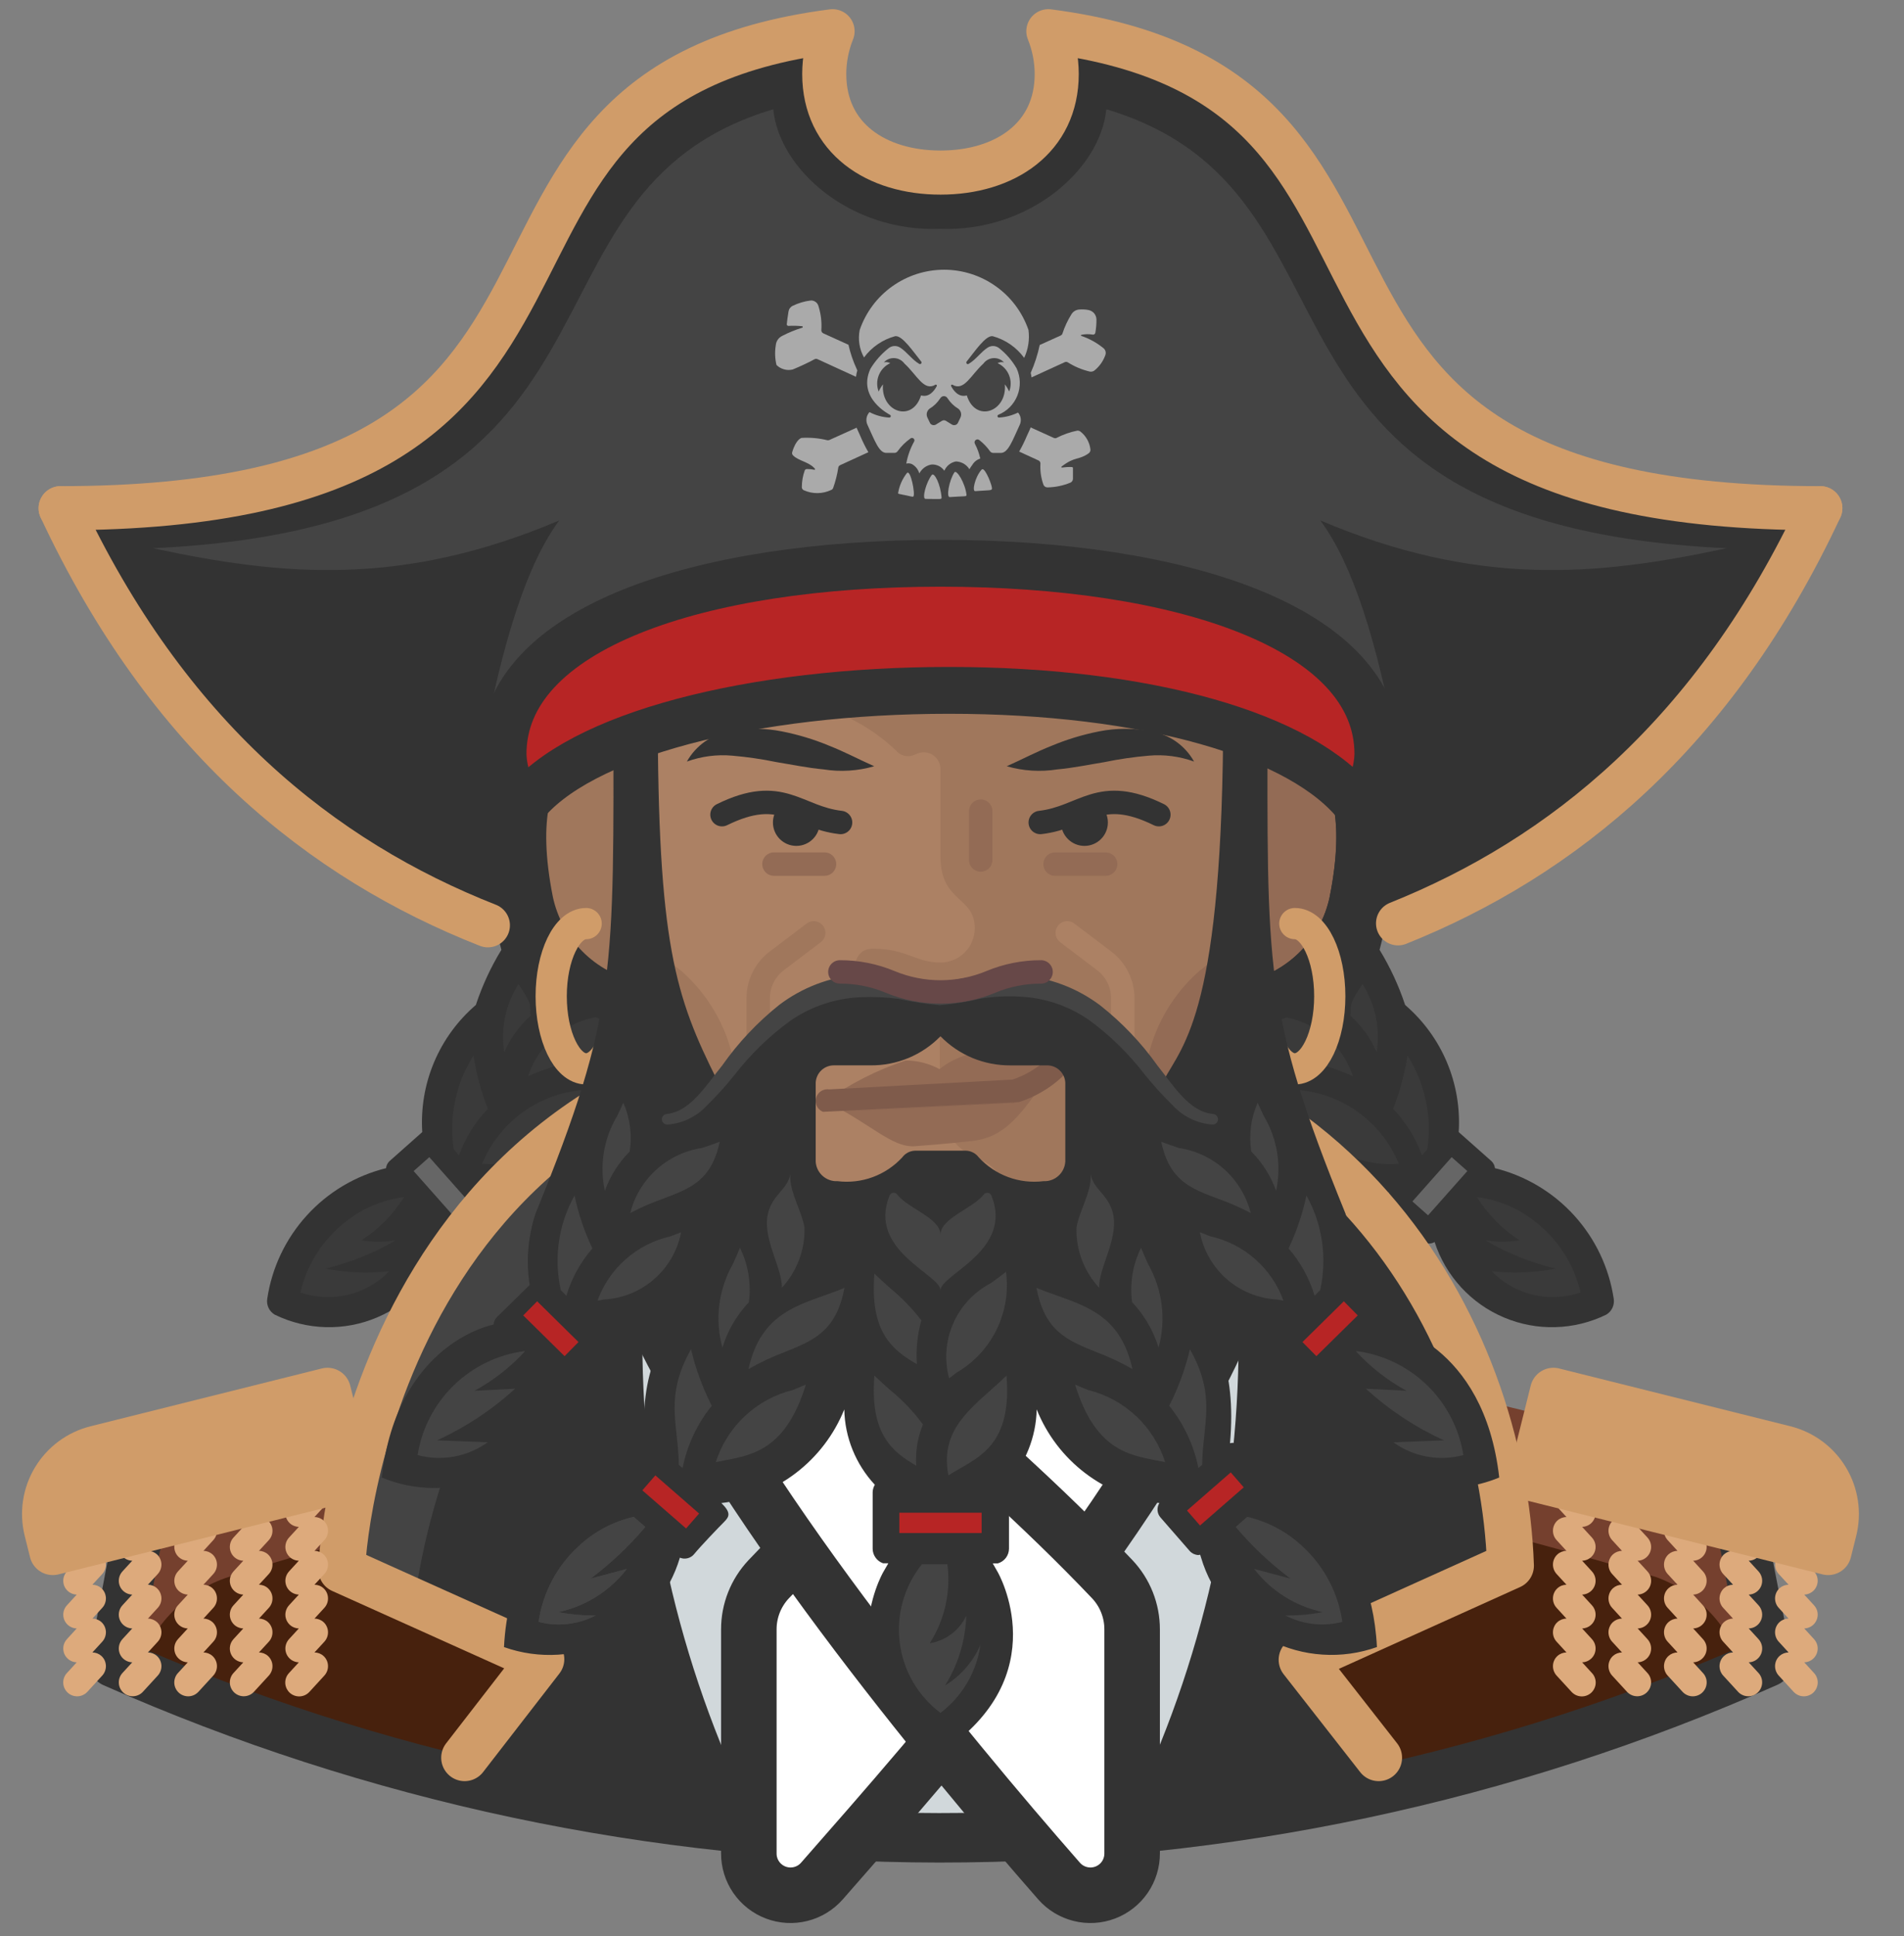<svg width="61" height="62" viewBox="0 0 61 62" fill="none" xmlns="http://www.w3.org/2000/svg">
<rect x="0" y="0" width="61" height="62" fill="#808080" stroke="none"/>
<path d="M33.587 1C33.763 1.436 33.853 1.9 33.855 2.369C33.855 4.426 32.188 5.527 30.131 5.527C28.074 5.527 26.407 4.426 26.407 2.369C26.408 1.9 26.499 1.435 26.674 1C12.571 2.823 22.019 16.275 1.942 16.275C8.459 30.214 20.477 31.903 30.131 31.903C39.784 31.903 51.802 30.214 58.319 16.275C38.267 16.275 47.682 2.824 33.587 1Z" fill="#333333"/>
<path d="M39.165 27.201C39.171 27.106 39.207 27.016 39.27 26.945C39.332 26.875 39.416 26.826 39.509 26.809C39.602 26.791 39.698 26.806 39.782 26.849C39.866 26.892 39.933 26.963 39.972 27.049C40.334 27.845 41.105 28.174 41.861 28.91C42.202 28.024 43.102 26.753 43.325 26.02C43.356 25.933 43.413 25.858 43.488 25.805C43.563 25.751 43.653 25.722 43.745 25.721C43.838 25.725 43.928 25.759 43.999 25.819C44.071 25.878 44.121 25.96 44.142 26.051C44.567 27.473 44.587 28.986 44.199 30.419C44.538 30.974 44.813 31.567 45.017 32.184C45.599 32.684 46.057 33.311 46.355 34.017C46.653 34.724 46.782 35.489 46.734 36.255L47.788 37.19C47.848 37.249 47.886 37.327 47.895 37.411C48.872 37.653 49.755 38.179 50.432 38.924C51.109 39.668 51.551 40.597 51.7 41.592C51.716 41.691 51.701 41.793 51.659 41.884C51.616 41.975 51.547 42.051 51.46 42.102C50.952 42.35 50.396 42.487 49.83 42.502C49.265 42.518 48.703 42.412 48.181 42.191C47.66 41.971 47.193 41.642 46.81 41.225C46.427 40.808 46.138 40.315 45.962 39.777C45.895 39.815 45.818 39.831 45.741 39.823C45.665 39.815 45.593 39.782 45.536 39.731L44.473 38.789C44.398 38.723 44.353 38.63 44.347 38.53C44.341 38.431 44.375 38.333 44.441 38.259L44.498 38.195C42.691 37.984 41.318 37.632 40.408 34.306C40.029 33.959 39.722 33.54 39.505 33.073C39.289 32.606 39.167 32.101 39.148 31.587C39.136 31.518 39.14 31.448 39.158 31.381C39.177 31.314 39.21 31.252 39.255 31.2C39.3 31.147 39.356 31.104 39.419 31.076C39.483 31.047 39.551 31.032 39.621 31.033C39.163 29.811 39.006 28.496 39.165 27.201Z" fill="#333333"/>
<path d="M46.508 37.058L45.251 38.476L45.752 38.921L47.01 37.503L46.508 37.058Z" fill="#666666"/>
<path d="M43.547 27.519C43.81 28.683 43.621 29.904 43.016 30.932C42.909 30.502 42.738 30.09 42.508 29.711C42.693 29.049 42.979 28.419 43.357 27.845C43.422 27.735 43.485 27.627 43.547 27.519Z" fill="#3A3A3A"/>
<path d="M44.106 33.696C43.91 33.248 43.62 32.848 43.256 32.522C43.268 32.485 43.275 32.447 43.276 32.409C43.24 32.161 43.345 31.986 43.586 31.614C43.606 31.582 43.628 31.545 43.649 31.513C44.063 32.16 44.226 32.937 44.106 33.696Z" fill="#3A3A3A"/>
<path d="M39.984 28.441C40.178 28.619 40.383 28.779 40.586 28.936C41.071 29.237 41.48 29.646 41.781 30.132C42.082 30.617 42.267 31.165 42.322 31.733C42.19 31.701 42.056 31.68 41.927 31.659C41.077 31.518 40.041 31.348 39.984 28.441Z" fill="#3A3A3A"/>
<path d="M45.092 33.804C45.659 34.696 45.885 35.763 45.727 36.808L45.556 37.001C45.357 36.444 45.041 35.936 44.631 35.51C44.849 34.961 45.004 34.388 45.092 33.804Z" fill="#3A3A3A"/>
<path d="M44.815 37.269C44.533 36.583 44.058 35.994 43.448 35.572C42.838 35.151 42.119 34.915 41.378 34.894C41.583 35.629 42.039 36.269 42.667 36.703C43.295 37.137 44.055 37.337 44.815 37.269Z" fill="#3A3A3A"/>
<path d="M40.913 32.542C41.462 32.588 41.985 32.795 42.417 33.137C42.849 33.478 43.171 33.94 43.342 34.463C42.993 34.31 42.634 34.182 42.267 34.079C41.346 33.801 40.682 33.6 40.325 32.381C40.52 32.441 40.718 32.492 40.913 32.542Z" fill="#3A3A3A"/>
<path d="M49.138 39.087C48.609 38.679 47.98 38.42 47.318 38.337C47.666 38.893 48.132 39.366 48.682 39.722C48.319 39.782 47.95 39.782 47.587 39.722C48.291 40.134 49.053 40.439 49.847 40.628C49.17 40.759 48.477 40.788 47.792 40.712C47.876 40.797 47.965 40.877 48.058 40.953C48.417 41.236 48.842 41.425 49.293 41.502C49.745 41.579 50.208 41.541 50.64 41.391C50.423 40.472 49.892 39.657 49.138 39.087Z" fill="#3A3A3A"/>
<path d="M21.097 27.201C21.091 27.106 21.055 27.016 20.992 26.945C20.93 26.875 20.846 26.826 20.753 26.809C20.66 26.791 20.564 26.806 20.48 26.849C20.396 26.892 20.329 26.963 20.29 27.049C19.928 27.845 19.158 28.174 18.401 28.91C18.06 28.024 17.16 26.753 16.937 26.02C16.906 25.933 16.849 25.858 16.774 25.805C16.699 25.751 16.609 25.722 16.517 25.721C16.424 25.725 16.334 25.759 16.262 25.819C16.191 25.878 16.141 25.96 16.12 26.051C15.695 27.474 15.675 28.986 16.063 30.419C15.724 30.974 15.449 31.567 15.245 32.184C14.663 32.684 14.205 33.311 13.907 34.017C13.609 34.724 13.48 35.489 13.528 36.255L12.474 37.19C12.414 37.249 12.376 37.327 12.367 37.411C11.39 37.653 10.507 38.179 9.83 38.924C9.152 39.668 8.711 40.597 8.562 41.592C8.546 41.691 8.56 41.793 8.603 41.884C8.646 41.975 8.715 42.051 8.802 42.102C9.31 42.35 9.866 42.487 10.431 42.502C10.997 42.518 11.559 42.412 12.08 42.191C12.601 41.971 13.069 41.642 13.452 41.225C13.835 40.808 14.124 40.315 14.3 39.777C14.366 39.815 14.444 39.831 14.52 39.823C14.597 39.815 14.669 39.782 14.726 39.731L15.789 38.788C15.863 38.722 15.908 38.629 15.914 38.53C15.92 38.431 15.886 38.333 15.82 38.258L15.764 38.195C17.57 37.984 18.944 37.632 19.853 34.306C20.233 33.959 20.54 33.539 20.756 33.073C20.973 32.606 21.094 32.101 21.114 31.586C21.125 31.518 21.122 31.448 21.103 31.381C21.085 31.314 21.052 31.252 21.007 31.199C20.962 31.146 20.905 31.104 20.842 31.075C20.779 31.047 20.71 31.032 20.641 31.033C21.099 29.811 21.256 28.496 21.097 27.201Z" fill="#333333"/>
<path d="M13.754 37.058L13.252 37.503L14.509 38.921L15.011 38.476L13.754 37.058Z" fill="#666666"/>
<path d="M16.715 27.519C16.451 28.683 16.641 29.904 17.246 30.932C17.353 30.502 17.524 30.09 17.753 29.711C17.569 29.049 17.283 28.419 16.905 27.845C16.84 27.735 16.777 27.627 16.715 27.519Z" fill="#3A3A3A"/>
<path d="M16.155 33.696C16.352 33.248 16.642 32.848 17.006 32.522C16.994 32.485 16.987 32.447 16.986 32.409C17.023 32.161 16.918 31.986 16.677 31.614C16.657 31.582 16.634 31.545 16.613 31.513C16.199 32.16 16.036 32.937 16.155 33.696Z" fill="#3A3A3A"/>
<path d="M20.278 28.441C20.083 28.619 19.878 28.779 19.676 28.936C19.191 29.237 18.782 29.646 18.481 30.132C18.18 30.617 17.995 31.165 17.94 31.733C18.072 31.701 18.206 31.68 18.334 31.659C19.184 31.518 20.22 31.348 20.278 28.441Z" fill="#3A3A3A"/>
<path d="M15.17 33.804C14.603 34.696 14.377 35.763 14.535 36.808L14.705 37.001C14.905 36.444 15.221 35.936 15.631 35.51C15.413 34.961 15.258 34.388 15.17 33.804Z" fill="#3A3A3A"/>
<path d="M15.447 37.269C15.729 36.583 16.204 35.994 16.814 35.572C17.424 35.151 18.143 34.915 18.884 34.894C18.679 35.629 18.223 36.269 17.595 36.703C16.967 37.137 16.207 37.337 15.447 37.269Z" fill="#3A3A3A"/>
<path d="M19.938 32.381C19.742 32.441 19.544 32.492 19.349 32.542C18.8 32.588 18.277 32.795 17.845 33.137C17.413 33.478 17.091 33.94 16.92 34.463C17.269 34.31 17.628 34.182 17.995 34.079C18.916 33.801 19.58 33.6 19.938 32.381Z" fill="#3A3A3A"/>
<path d="M11.124 39.087C11.653 38.679 12.281 38.42 12.944 38.337C12.596 38.893 12.13 39.366 11.58 39.722C11.943 39.782 12.312 39.782 12.675 39.722C11.971 40.134 11.209 40.439 10.415 40.628C11.092 40.759 11.785 40.788 12.47 40.712C12.386 40.797 12.297 40.877 12.204 40.953C11.845 41.236 11.42 41.425 10.969 41.502C10.518 41.579 10.054 41.541 9.622 41.391C9.839 40.472 10.37 39.657 11.124 39.087Z" fill="#3A3A3A"/>
<path d="M30.079 58.856C39.22 58.83 48.257 56.915 56.623 53.231L55.956 49.801L55.955 49.797C55.837 49.008 55.502 48.267 54.986 47.657C54.471 47.047 53.796 46.593 53.037 46.345L52.999 46.334C50.706 45.684 29.349 38.586 7.214 46.381L7.212 46.382C6.471 46.634 5.811 47.078 5.3 47.67C4.788 48.262 4.443 48.98 4.301 49.749C4.298 49.763 4.293 49.776 4.29 49.79L3.639 53.245L3.641 53.246C11.975 56.911 20.975 58.821 30.079 58.856Z" fill="#75402E"/>
<path d="M39.538 35.152C42.176 36.681 44.376 38.863 45.927 41.488C47.478 44.113 48.327 47.093 48.393 50.142L41.715 53.155L44.764 57.051" stroke="#D09C69" stroke-width="1.186" stroke-linejoin="round"/>
<path d="M20.044 34.979C13.044 38.91 11.03 46.8 10.95 50.266L17.329 53.134L14.341 56.993" stroke="#D09C69" stroke-width="1.186" stroke-linejoin="round"/>
<path d="M7.222 50.537C6.544 50.777 5.934 51.177 5.443 51.702C4.952 52.228 4.594 52.864 4.4 53.556C12.524 57.015 21.257 58.817 30.087 58.856C38.947 58.825 47.71 57.02 55.861 53.549C55.672 52.852 55.316 52.211 54.826 51.68C54.336 51.15 53.725 50.745 53.045 50.501L50.538 49.786C36.593 45.792 21.783 45.972 7.939 50.305C7.608 50.408 7.364 50.487 7.222 50.537Z" fill="#47210D"/>
<path d="M44.764 57.051L41.715 53.155L48.393 50.141C48.137 42.661 42.901 32.832 29.806 32.832C12.574 32.832 10.987 48.671 10.95 50.266L17.329 53.135L14.341 56.993C19.376 58.132 24.514 58.756 29.676 58.856C34.754 58.77 39.809 58.165 44.764 57.051Z" fill="#444444"/>
<path d="M48.393 50.141C48.24 45.991 46.708 42.01 44.037 38.829C40.601 36.194 36.357 34.834 32.03 34.979C16.812 34.979 13.797 47.325 13.275 51.311L17.329 53.134L14.341 56.993C19.377 58.13 24.514 58.754 29.676 58.856C34.754 58.77 39.809 58.165 44.764 57.051L41.715 53.155L48.393 50.141Z" fill="#333333"/>
<path d="M37.339 39.335C35.218 42.046 32.8 44.511 30.131 46.684C27.462 44.511 25.044 42.046 22.923 39.335L20.579 42.951C20.587 48.389 21.875 53.748 24.34 58.595C26.37 58.773 28.391 58.856 30.131 58.856C31.871 58.856 33.892 58.773 35.922 58.595C38.387 53.748 39.675 48.389 39.683 42.951L37.339 39.335Z" fill="#D1D8DB"/>
<path d="M10.763 45.321C10.763 45.321 9.399 45.681 7.214 46.382C6.466 46.635 5.8 47.086 5.285 47.685C4.771 48.285 4.428 49.013 4.291 49.791L3.639 53.245C11.966 56.933 20.972 58.844 30.079 58.856C39.224 58.862 48.267 56.946 56.623 53.231L55.956 49.801C55.839 49.011 55.504 48.269 54.988 47.658C54.473 47.048 53.797 46.593 53.038 46.345C51.453 45.893 49.641 45.382 49.641 45.382" stroke="#333333" stroke-width="1.585" stroke-linejoin="round"/>
<path d="M44.169 56.291L41.715 53.155L48.393 50.141C48.137 42.661 42.901 32.832 29.806 32.832C12.574 32.832 10.987 48.671 10.95 50.266L17.329 53.135L14.885 56.291" stroke="#D09C69" stroke-width="1.5" stroke-linecap="round" stroke-linejoin="round"/>
<path d="M37.346 38.012L39.599 41.501C37.105 48.058 29.961 56.103 26.33 60.243C26.15 60.447 25.913 60.591 25.649 60.656C25.385 60.722 25.107 60.705 24.853 60.609C24.599 60.512 24.38 60.341 24.226 60.117C24.072 59.893 23.99 59.627 23.991 59.355V52.181C23.99 51.584 24.218 51.009 24.628 50.574C29.267 45.699 33.682 42.795 37.346 38.012Z" fill="white" stroke="#333333" stroke-width="1.779" stroke-linejoin="round"/>
<path d="M22.915 38.012L20.663 41.501C23.446 47.833 30.303 56.101 33.932 60.243C34.112 60.447 34.349 60.591 34.613 60.656C34.877 60.722 35.154 60.705 35.409 60.609C35.663 60.512 35.882 60.341 36.036 60.117C36.19 59.893 36.272 59.627 36.271 59.355V52.181C36.272 51.584 36.044 51.009 35.634 50.574C30.995 45.699 26.579 42.795 22.915 38.012Z" fill="white" stroke="#333333" stroke-width="1.779" stroke-linejoin="round"/>
<g style="mix-blend-mode:multiply" opacity="0.3">
<path d="M38.32 51.451L38.319 51.453C38.318 51.461 38.318 51.458 38.32 51.451Z" fill="#535C63"/>
</g>
<path d="M10.364 48.694C10.285 48.623 10.182 48.583 10.075 48.583L10.392 48.238C10.431 48.195 10.463 48.144 10.483 48.089C10.503 48.034 10.512 47.976 10.51 47.917C10.508 47.859 10.494 47.801 10.469 47.748C10.444 47.695 10.409 47.647 10.366 47.607C10.323 47.568 10.273 47.537 10.217 47.517C10.162 47.497 10.104 47.488 10.045 47.491C9.987 47.493 9.929 47.508 9.876 47.533C9.823 47.558 9.775 47.593 9.736 47.636L9.26 48.155C9.202 48.218 9.164 48.296 9.149 48.379C9.134 48.463 9.144 48.55 9.177 48.628C9.21 48.706 9.265 48.774 9.335 48.822C9.406 48.869 9.489 48.896 9.574 48.898L9.26 49.24C9.202 49.302 9.164 49.38 9.149 49.464C9.134 49.548 9.144 49.634 9.177 49.712C9.21 49.791 9.265 49.858 9.335 49.906C9.406 49.954 9.489 49.98 9.574 49.982L9.26 50.324C9.202 50.387 9.164 50.464 9.149 50.548C9.134 50.632 9.144 50.718 9.177 50.797C9.21 50.875 9.265 50.943 9.336 50.99C9.406 51.038 9.489 51.065 9.574 51.067L9.26 51.409C9.202 51.471 9.164 51.549 9.149 51.633C9.134 51.717 9.144 51.803 9.177 51.881C9.21 51.96 9.265 52.027 9.335 52.075C9.406 52.123 9.489 52.149 9.574 52.151L9.26 52.493C9.202 52.556 9.164 52.633 9.149 52.717C9.134 52.801 9.144 52.887 9.177 52.966C9.21 53.044 9.265 53.111 9.335 53.159C9.406 53.207 9.489 53.234 9.574 53.236L9.26 53.578C9.22 53.62 9.188 53.671 9.167 53.726C9.147 53.781 9.137 53.84 9.139 53.899C9.141 53.958 9.155 54.016 9.18 54.069C9.205 54.123 9.24 54.171 9.283 54.211C9.326 54.25 9.377 54.281 9.433 54.301C9.488 54.321 9.547 54.33 9.606 54.327C9.665 54.324 9.723 54.309 9.776 54.284C9.829 54.258 9.876 54.223 9.916 54.179L10.392 53.66C10.431 53.617 10.462 53.566 10.482 53.511C10.502 53.457 10.511 53.398 10.508 53.34C10.506 53.282 10.492 53.224 10.467 53.171C10.442 53.118 10.408 53.071 10.364 53.032C10.285 52.96 10.182 52.921 10.075 52.92L10.392 52.575C10.431 52.532 10.462 52.482 10.482 52.427C10.502 52.372 10.511 52.314 10.508 52.255C10.506 52.197 10.492 52.14 10.467 52.087C10.442 52.034 10.408 51.986 10.364 51.947C10.285 51.876 10.182 51.836 10.075 51.836L10.392 51.491C10.431 51.448 10.462 51.398 10.482 51.343C10.502 51.288 10.511 51.23 10.508 51.171C10.506 51.113 10.492 51.056 10.467 51.002C10.442 50.95 10.408 50.902 10.364 50.863C10.285 50.791 10.182 50.752 10.075 50.751L10.392 50.407C10.431 50.364 10.462 50.313 10.482 50.258C10.502 50.203 10.511 50.145 10.508 50.087C10.506 50.028 10.492 49.971 10.467 49.918C10.442 49.865 10.408 49.818 10.364 49.778C10.285 49.707 10.182 49.667 10.075 49.667L10.392 49.322C10.431 49.279 10.462 49.229 10.482 49.174C10.502 49.119 10.511 49.061 10.508 49.002C10.506 48.944 10.492 48.887 10.467 48.834C10.442 48.781 10.408 48.733 10.364 48.694Z" fill="#DDAA7C"/>
<path d="M8.586 47.609C8.499 47.53 8.384 47.488 8.266 47.493C8.148 47.498 8.037 47.55 7.957 47.636L7.481 48.155C7.423 48.218 7.385 48.296 7.37 48.379C7.355 48.463 7.365 48.55 7.398 48.628C7.431 48.706 7.486 48.774 7.557 48.822C7.627 48.869 7.71 48.896 7.795 48.898L7.481 49.24C7.423 49.302 7.385 49.38 7.37 49.464C7.355 49.548 7.365 49.634 7.398 49.712C7.431 49.791 7.486 49.858 7.557 49.906C7.627 49.954 7.71 49.98 7.795 49.982L7.481 50.324C7.423 50.387 7.385 50.464 7.37 50.548C7.355 50.632 7.365 50.718 7.398 50.797C7.431 50.875 7.486 50.942 7.557 50.99C7.627 51.038 7.71 51.065 7.795 51.067L7.481 51.409C7.423 51.471 7.384 51.549 7.37 51.633C7.355 51.717 7.365 51.803 7.398 51.881C7.431 51.96 7.486 52.027 7.556 52.075C7.627 52.123 7.709 52.149 7.795 52.151L7.481 52.493C7.423 52.556 7.384 52.633 7.37 52.717C7.355 52.801 7.365 52.887 7.398 52.966C7.431 53.044 7.486 53.111 7.556 53.159C7.627 53.207 7.709 53.234 7.795 53.236L7.481 53.578C7.442 53.62 7.411 53.671 7.391 53.726C7.371 53.781 7.362 53.839 7.364 53.897C7.367 53.956 7.381 54.013 7.406 54.066C7.43 54.119 7.465 54.166 7.508 54.206C7.551 54.245 7.602 54.276 7.657 54.296C7.711 54.316 7.77 54.325 7.828 54.322C7.886 54.32 7.944 54.306 7.997 54.281C8.05 54.257 8.097 54.222 8.137 54.179L8.613 53.66C8.652 53.617 8.683 53.566 8.703 53.511C8.723 53.457 8.732 53.398 8.729 53.34C8.727 53.282 8.713 53.224 8.688 53.171C8.663 53.118 8.628 53.071 8.585 53.032C8.506 52.96 8.403 52.921 8.296 52.92L8.613 52.575C8.652 52.532 8.683 52.482 8.703 52.427C8.723 52.372 8.732 52.314 8.729 52.255C8.727 52.197 8.713 52.14 8.688 52.087C8.663 52.034 8.628 51.986 8.585 51.947C8.506 51.876 8.403 51.836 8.296 51.836L8.613 51.491C8.652 51.448 8.683 51.398 8.703 51.343C8.723 51.288 8.732 51.229 8.729 51.171C8.727 51.113 8.713 51.056 8.688 51.002C8.663 50.95 8.628 50.902 8.585 50.863C8.506 50.791 8.403 50.752 8.296 50.751L8.613 50.407C8.652 50.364 8.683 50.313 8.703 50.258C8.723 50.203 8.732 50.145 8.729 50.087C8.727 50.028 8.713 49.971 8.688 49.918C8.663 49.865 8.628 49.818 8.585 49.778C8.506 49.707 8.403 49.667 8.296 49.667L8.613 49.322C8.652 49.279 8.683 49.229 8.703 49.174C8.723 49.119 8.732 49.06 8.729 49.002C8.727 48.944 8.713 48.887 8.688 48.834C8.663 48.781 8.628 48.733 8.585 48.694C8.506 48.623 8.403 48.583 8.296 48.583L8.613 48.238C8.652 48.195 8.683 48.144 8.703 48.089C8.723 48.035 8.732 47.976 8.729 47.918C8.727 47.859 8.713 47.802 8.688 47.749C8.664 47.696 8.629 47.649 8.586 47.609Z" fill="#DDAA7C"/>
<path d="M6.807 47.609C6.719 47.53 6.605 47.488 6.487 47.493C6.369 47.498 6.258 47.55 6.178 47.636L5.702 48.155C5.644 48.218 5.606 48.296 5.591 48.379C5.576 48.463 5.586 48.55 5.619 48.628C5.652 48.706 5.707 48.774 5.778 48.822C5.848 48.87 5.931 48.896 6.016 48.898L5.702 49.24C5.644 49.302 5.606 49.38 5.591 49.464C5.576 49.548 5.586 49.634 5.619 49.712C5.652 49.791 5.707 49.858 5.778 49.906C5.848 49.954 5.931 49.98 6.016 49.982L5.702 50.324C5.644 50.387 5.606 50.464 5.591 50.548C5.576 50.632 5.586 50.718 5.619 50.797C5.652 50.875 5.707 50.943 5.778 50.99C5.848 51.038 5.931 51.065 6.016 51.067L5.702 51.409C5.644 51.471 5.606 51.549 5.591 51.633C5.576 51.717 5.586 51.803 5.619 51.881C5.652 51.96 5.707 52.027 5.778 52.075C5.848 52.123 5.931 52.149 6.016 52.151L5.702 52.493C5.644 52.556 5.606 52.633 5.591 52.717C5.576 52.801 5.586 52.887 5.619 52.966C5.652 53.044 5.707 53.111 5.778 53.159C5.848 53.207 5.931 53.234 6.016 53.236L5.702 53.578C5.662 53.62 5.631 53.671 5.611 53.726C5.591 53.781 5.582 53.839 5.584 53.898C5.586 53.956 5.6 54.014 5.625 54.067C5.649 54.12 5.684 54.168 5.728 54.208C5.771 54.248 5.821 54.278 5.877 54.298C5.932 54.318 5.99 54.327 6.049 54.324C6.107 54.322 6.165 54.307 6.218 54.282C6.271 54.257 6.318 54.222 6.358 54.179L6.834 53.66C6.873 53.617 6.904 53.566 6.924 53.511C6.944 53.457 6.953 53.398 6.95 53.34C6.948 53.282 6.934 53.224 6.909 53.171C6.885 53.118 6.85 53.071 6.807 53.032C6.727 52.96 6.624 52.921 6.518 52.92L6.834 52.575C6.873 52.532 6.904 52.482 6.924 52.427C6.944 52.372 6.953 52.314 6.95 52.255C6.948 52.197 6.934 52.14 6.909 52.087C6.885 52.034 6.85 51.986 6.807 51.947C6.727 51.876 6.624 51.836 6.518 51.836L6.834 51.491C6.873 51.448 6.904 51.398 6.924 51.343C6.944 51.288 6.953 51.23 6.95 51.171C6.948 51.113 6.934 51.056 6.909 51.002C6.885 50.95 6.85 50.902 6.807 50.863C6.727 50.791 6.624 50.752 6.518 50.751L6.834 50.407C6.873 50.364 6.904 50.313 6.924 50.258C6.944 50.203 6.953 50.145 6.95 50.087C6.948 50.028 6.934 49.971 6.909 49.918C6.885 49.865 6.85 49.818 6.807 49.778C6.727 49.707 6.624 49.667 6.518 49.667L6.834 49.322C6.873 49.279 6.904 49.229 6.924 49.174C6.944 49.119 6.953 49.061 6.95 49.002C6.948 48.944 6.934 48.887 6.909 48.834C6.885 48.781 6.85 48.733 6.807 48.694C6.727 48.623 6.624 48.583 6.517 48.583L6.834 48.238C6.873 48.195 6.904 48.144 6.924 48.089C6.944 48.035 6.953 47.976 6.95 47.918C6.948 47.859 6.934 47.802 6.909 47.749C6.885 47.696 6.85 47.649 6.807 47.609Z" fill="#DDAA7C"/>
<path d="M5.028 47.609C4.941 47.53 4.826 47.488 4.708 47.493C4.59 47.498 4.479 47.55 4.399 47.636L3.923 48.155C3.865 48.218 3.827 48.296 3.812 48.379C3.797 48.463 3.807 48.55 3.84 48.628C3.873 48.706 3.928 48.774 3.999 48.822C4.069 48.869 4.152 48.896 4.237 48.898L3.923 49.24C3.865 49.302 3.827 49.38 3.812 49.464C3.797 49.548 3.807 49.634 3.84 49.712C3.873 49.791 3.928 49.858 3.999 49.906C4.069 49.954 4.152 49.98 4.237 49.982L3.923 50.324C3.865 50.387 3.827 50.464 3.812 50.548C3.797 50.632 3.807 50.718 3.84 50.797C3.873 50.875 3.928 50.942 3.999 50.99C4.069 51.038 4.152 51.065 4.237 51.067L3.923 51.409C3.865 51.471 3.827 51.549 3.812 51.633C3.797 51.717 3.807 51.803 3.84 51.881C3.873 51.96 3.928 52.027 3.999 52.075C4.069 52.123 4.152 52.149 4.237 52.151L3.923 52.493C3.865 52.556 3.827 52.633 3.812 52.717C3.797 52.801 3.807 52.887 3.84 52.966C3.873 53.044 3.928 53.111 3.999 53.159C4.069 53.207 4.152 53.234 4.237 53.236L3.923 53.578C3.884 53.62 3.853 53.671 3.833 53.726C3.813 53.781 3.804 53.839 3.807 53.897C3.809 53.956 3.823 54.013 3.848 54.066C3.873 54.119 3.908 54.166 3.951 54.206C3.994 54.245 4.044 54.276 4.099 54.296C4.154 54.316 4.212 54.325 4.27 54.322C4.329 54.32 4.386 54.306 4.439 54.281C4.492 54.257 4.54 54.222 4.579 54.179L5.055 53.66C5.094 53.617 5.125 53.566 5.145 53.511C5.165 53.457 5.174 53.398 5.172 53.34C5.169 53.282 5.155 53.224 5.13 53.171C5.106 53.118 5.071 53.071 5.028 53.032C4.948 52.96 4.845 52.921 4.739 52.92L5.055 52.575C5.094 52.532 5.125 52.482 5.145 52.427C5.165 52.372 5.174 52.314 5.172 52.255C5.169 52.197 5.155 52.14 5.13 52.087C5.106 52.034 5.071 51.986 5.028 51.947C4.948 51.876 4.846 51.836 4.739 51.836L5.055 51.491C5.094 51.448 5.125 51.398 5.145 51.343C5.165 51.288 5.174 51.229 5.172 51.171C5.169 51.113 5.155 51.056 5.13 51.002C5.106 50.95 5.071 50.902 5.028 50.863C4.948 50.791 4.845 50.752 4.739 50.751L5.055 50.407C5.094 50.364 5.125 50.313 5.145 50.258C5.165 50.203 5.174 50.145 5.172 50.087C5.169 50.028 5.155 49.971 5.13 49.918C5.106 49.865 5.071 49.818 5.028 49.778C4.948 49.707 4.845 49.667 4.739 49.667L5.055 49.322C5.094 49.279 5.125 49.229 5.145 49.174C5.165 49.119 5.174 49.06 5.172 49.002C5.169 48.944 5.155 48.887 5.13 48.834C5.106 48.781 5.071 48.733 5.028 48.694C4.948 48.623 4.845 48.583 4.739 48.583L5.055 48.238C5.094 48.195 5.125 48.144 5.145 48.089C5.165 48.034 5.174 47.976 5.172 47.918C5.169 47.859 5.155 47.802 5.13 47.749C5.106 47.696 5.071 47.649 5.028 47.609Z" fill="#DDAA7C"/>
<path d="M3.249 47.609C3.162 47.53 3.047 47.488 2.929 47.493C2.812 47.498 2.701 47.55 2.621 47.636L2.145 48.155C2.087 48.218 2.048 48.296 2.033 48.379C2.019 48.463 2.028 48.55 2.061 48.628C2.095 48.706 2.15 48.774 2.22 48.822C2.29 48.869 2.373 48.896 2.458 48.898L2.145 49.24C2.087 49.302 2.048 49.38 2.033 49.464C2.019 49.548 2.028 49.634 2.061 49.712C2.095 49.791 2.15 49.858 2.22 49.906C2.29 49.954 2.373 49.98 2.458 49.982L2.145 50.324C2.087 50.387 2.048 50.464 2.033 50.548C2.019 50.632 2.028 50.718 2.061 50.797C2.095 50.875 2.15 50.943 2.22 50.99C2.29 51.038 2.373 51.065 2.458 51.067L2.145 51.409C2.087 51.471 2.048 51.549 2.033 51.633C2.019 51.717 2.028 51.803 2.061 51.881C2.095 51.96 2.15 52.027 2.22 52.075C2.29 52.123 2.373 52.149 2.458 52.151L2.145 52.493C2.087 52.556 2.048 52.633 2.033 52.717C2.019 52.801 2.028 52.887 2.061 52.966C2.095 53.044 2.15 53.111 2.22 53.159C2.29 53.207 2.373 53.234 2.458 53.236L2.145 53.578C2.105 53.62 2.074 53.671 2.053 53.726C2.033 53.781 2.024 53.839 2.026 53.898C2.029 53.956 2.042 54.014 2.067 54.067C2.092 54.12 2.127 54.168 2.17 54.208C2.213 54.248 2.264 54.278 2.319 54.298C2.374 54.318 2.433 54.327 2.491 54.324C2.55 54.322 2.607 54.307 2.66 54.282C2.713 54.257 2.761 54.222 2.8 54.179L3.276 53.66C3.316 53.617 3.346 53.566 3.366 53.511C3.386 53.457 3.395 53.398 3.393 53.34C3.39 53.282 3.376 53.224 3.352 53.171C3.327 53.118 3.292 53.071 3.249 53.032C3.169 52.96 3.067 52.921 2.96 52.92L3.276 52.575C3.316 52.532 3.346 52.482 3.366 52.427C3.386 52.372 3.395 52.314 3.393 52.255C3.39 52.197 3.376 52.14 3.352 52.087C3.327 52.034 3.292 51.986 3.249 51.947C3.17 51.876 3.067 51.836 2.96 51.836L3.276 51.491C3.316 51.448 3.346 51.398 3.366 51.343C3.386 51.288 3.395 51.229 3.393 51.171C3.39 51.113 3.376 51.056 3.352 51.002C3.327 50.95 3.292 50.902 3.249 50.863C3.169 50.791 3.067 50.752 2.96 50.751L3.276 50.407C3.356 50.32 3.398 50.205 3.393 50.087C3.388 49.969 3.336 49.858 3.249 49.779C3.169 49.708 3.067 49.668 2.96 49.667L3.276 49.322C3.316 49.279 3.346 49.229 3.366 49.174C3.386 49.119 3.395 49.061 3.393 49.003C3.39 48.944 3.376 48.887 3.352 48.834C3.327 48.781 3.292 48.734 3.249 48.694C3.169 48.623 3.067 48.584 2.96 48.583L3.276 48.238C3.316 48.195 3.346 48.145 3.367 48.09C3.387 48.035 3.396 47.976 3.393 47.918C3.391 47.86 3.377 47.802 3.352 47.749C3.327 47.696 3.292 47.649 3.249 47.609Z" fill="#DDAA7C"/>
<path d="M3.082 46.404L10.492 44.553L11.184 47.322L1.691 49.692L1.52 49.006C1.382 48.454 1.469 47.87 1.762 47.382C2.055 46.894 2.53 46.542 3.082 46.404Z" fill="#D09C69" stroke="#D09C69" stroke-width="1.5" stroke-linejoin="round"/>
<path d="M49.898 48.694C49.977 48.623 50.08 48.583 50.187 48.583L49.87 48.238C49.791 48.151 49.75 48.036 49.756 47.919C49.761 47.801 49.813 47.691 49.899 47.611C49.986 47.532 50.1 47.49 50.218 47.495C50.335 47.499 50.446 47.55 50.526 47.636L51.002 48.155C51.06 48.218 51.098 48.296 51.113 48.379C51.128 48.463 51.118 48.55 51.085 48.628C51.052 48.706 50.997 48.774 50.926 48.822C50.856 48.869 50.773 48.896 50.688 48.898L51.002 49.24C51.06 49.302 51.098 49.38 51.113 49.464C51.128 49.548 51.118 49.634 51.085 49.712C51.052 49.791 50.997 49.858 50.926 49.906C50.856 49.954 50.773 49.98 50.688 49.982L51.002 50.324C51.06 50.387 51.098 50.464 51.113 50.548C51.128 50.632 51.118 50.718 51.085 50.797C51.052 50.875 50.997 50.943 50.926 50.99C50.856 51.038 50.773 51.065 50.688 51.067L51.002 51.409C51.06 51.471 51.098 51.549 51.113 51.633C51.128 51.717 51.118 51.803 51.085 51.881C51.052 51.96 50.997 52.027 50.926 52.075C50.856 52.123 50.773 52.149 50.688 52.151L51.002 52.493C51.06 52.556 51.098 52.633 51.113 52.717C51.128 52.801 51.118 52.887 51.085 52.966C51.052 53.044 50.997 53.111 50.926 53.159C50.856 53.207 50.773 53.234 50.688 53.236L51.002 53.578C51.042 53.62 51.074 53.671 51.094 53.726C51.115 53.781 51.125 53.84 51.123 53.899C51.121 53.958 51.107 54.016 51.082 54.069C51.057 54.123 51.022 54.171 50.979 54.211C50.935 54.25 50.885 54.281 50.829 54.301C50.774 54.321 50.715 54.33 50.656 54.327C50.597 54.324 50.539 54.309 50.486 54.284C50.433 54.258 50.386 54.223 50.346 54.179L49.87 53.66C49.831 53.617 49.8 53.566 49.78 53.511C49.76 53.457 49.751 53.398 49.754 53.34C49.756 53.282 49.77 53.224 49.795 53.171C49.819 53.118 49.854 53.071 49.898 53.032C49.977 52.96 50.08 52.921 50.186 52.92L49.87 52.575C49.831 52.532 49.8 52.482 49.78 52.427C49.76 52.372 49.751 52.314 49.754 52.255C49.756 52.197 49.77 52.14 49.795 52.087C49.819 52.034 49.854 51.986 49.898 51.947C49.977 51.876 50.08 51.836 50.186 51.836L49.87 51.491C49.831 51.448 49.8 51.398 49.78 51.343C49.76 51.288 49.751 51.23 49.754 51.171C49.756 51.113 49.77 51.056 49.795 51.002C49.819 50.95 49.854 50.902 49.898 50.863C49.977 50.791 50.08 50.752 50.186 50.751L49.87 50.407C49.831 50.364 49.8 50.313 49.78 50.258C49.76 50.203 49.751 50.145 49.754 50.087C49.756 50.028 49.77 49.971 49.795 49.918C49.819 49.865 49.854 49.818 49.898 49.778C49.977 49.707 50.08 49.667 50.186 49.667L49.87 49.322C49.831 49.279 49.8 49.229 49.78 49.174C49.76 49.119 49.751 49.061 49.754 49.002C49.756 48.944 49.77 48.887 49.795 48.834C49.819 48.781 49.854 48.733 49.898 48.694Z" fill="#DDAA7C"/>
<path d="M51.676 47.609C51.763 47.53 51.878 47.488 51.996 47.493C52.114 47.498 52.225 47.55 52.304 47.636L52.781 48.155C52.839 48.218 52.877 48.296 52.892 48.379C52.907 48.463 52.897 48.55 52.864 48.628C52.831 48.706 52.776 48.774 52.705 48.822C52.635 48.869 52.552 48.896 52.467 48.898L52.781 49.24C52.839 49.302 52.877 49.38 52.892 49.464C52.907 49.548 52.897 49.634 52.864 49.712C52.831 49.791 52.776 49.858 52.705 49.906C52.635 49.954 52.552 49.98 52.467 49.982L52.781 50.324C52.839 50.387 52.877 50.464 52.892 50.548C52.907 50.632 52.897 50.718 52.864 50.797C52.831 50.875 52.776 50.942 52.705 50.99C52.635 51.038 52.552 51.065 52.467 51.067L52.781 51.409C52.839 51.471 52.877 51.549 52.892 51.633C52.907 51.717 52.897 51.803 52.864 51.881C52.831 51.96 52.776 52.027 52.705 52.075C52.635 52.123 52.552 52.149 52.467 52.151L52.781 52.493C52.839 52.556 52.877 52.633 52.892 52.717C52.907 52.801 52.897 52.887 52.864 52.966C52.831 53.044 52.776 53.111 52.705 53.159C52.635 53.207 52.552 53.234 52.467 53.236L52.781 53.578C52.82 53.62 52.851 53.671 52.871 53.726C52.891 53.781 52.9 53.839 52.897 53.897C52.895 53.956 52.881 54.013 52.856 54.066C52.831 54.119 52.796 54.166 52.753 54.206C52.71 54.245 52.66 54.276 52.605 54.296C52.55 54.316 52.492 54.325 52.434 54.322C52.375 54.32 52.318 54.306 52.265 54.281C52.212 54.257 52.164 54.222 52.125 54.179L51.649 53.66C51.609 53.617 51.579 53.566 51.559 53.511C51.539 53.457 51.53 53.398 51.532 53.34C51.535 53.282 51.549 53.224 51.574 53.171C51.598 53.118 51.633 53.071 51.676 53.032C51.756 52.96 51.858 52.921 51.965 52.92L51.649 52.575C51.609 52.532 51.579 52.482 51.559 52.427C51.539 52.372 51.53 52.314 51.532 52.255C51.535 52.197 51.549 52.14 51.574 52.087C51.598 52.034 51.633 51.986 51.676 51.947C51.756 51.876 51.858 51.836 51.965 51.836L51.649 51.491C51.609 51.448 51.579 51.398 51.559 51.343C51.539 51.288 51.53 51.229 51.532 51.171C51.535 51.113 51.549 51.056 51.574 51.002C51.598 50.95 51.633 50.902 51.676 50.863C51.756 50.791 51.858 50.752 51.965 50.751L51.649 50.407C51.609 50.364 51.579 50.313 51.559 50.258C51.539 50.203 51.53 50.145 51.532 50.087C51.535 50.028 51.549 49.971 51.574 49.918C51.598 49.865 51.633 49.818 51.676 49.778C51.756 49.707 51.858 49.667 51.965 49.667L51.649 49.322C51.609 49.279 51.579 49.229 51.559 49.174C51.539 49.119 51.53 49.06 51.532 49.002C51.535 48.944 51.549 48.887 51.574 48.834C51.598 48.781 51.633 48.733 51.676 48.694C51.756 48.623 51.859 48.583 51.965 48.583L51.649 48.238C51.609 48.195 51.579 48.144 51.559 48.089C51.539 48.034 51.53 47.976 51.532 47.918C51.535 47.859 51.549 47.802 51.574 47.749C51.598 47.696 51.633 47.649 51.676 47.609Z" fill="#DDAA7C"/>
<path d="M53.455 47.609C53.542 47.53 53.657 47.488 53.775 47.493C53.892 47.498 54.003 47.55 54.083 47.636L54.559 48.155C54.617 48.218 54.656 48.296 54.671 48.379C54.685 48.463 54.676 48.55 54.643 48.628C54.609 48.706 54.554 48.774 54.484 48.822C54.414 48.87 54.331 48.896 54.246 48.898L54.559 49.24C54.617 49.302 54.656 49.38 54.671 49.464C54.685 49.548 54.676 49.634 54.642 49.712C54.609 49.791 54.554 49.858 54.484 49.906C54.413 49.954 54.331 49.98 54.246 49.982L54.559 50.324C54.617 50.387 54.656 50.464 54.671 50.548C54.685 50.632 54.676 50.718 54.642 50.797C54.609 50.875 54.554 50.943 54.484 50.99C54.414 51.038 54.331 51.065 54.246 51.067L54.559 51.409C54.617 51.471 54.656 51.549 54.671 51.633C54.685 51.717 54.676 51.803 54.643 51.881C54.609 51.96 54.554 52.027 54.484 52.075C54.414 52.123 54.331 52.149 54.246 52.151L54.559 52.493C54.617 52.556 54.656 52.633 54.671 52.717C54.685 52.801 54.676 52.887 54.642 52.966C54.609 53.044 54.554 53.111 54.484 53.159C54.413 53.207 54.331 53.234 54.246 53.236L54.559 53.578C54.599 53.62 54.63 53.671 54.651 53.726C54.671 53.781 54.68 53.839 54.678 53.898C54.675 53.956 54.661 54.014 54.637 54.067C54.612 54.12 54.577 54.168 54.534 54.208C54.491 54.248 54.44 54.278 54.385 54.298C54.33 54.318 54.271 54.327 54.213 54.324C54.154 54.322 54.097 54.307 54.044 54.282C53.991 54.257 53.943 54.222 53.904 54.179L53.428 53.66C53.388 53.617 53.358 53.566 53.338 53.511C53.318 53.457 53.309 53.398 53.311 53.34C53.314 53.282 53.328 53.224 53.352 53.171C53.377 53.118 53.412 53.071 53.455 53.032C53.535 52.96 53.637 52.921 53.744 52.92L53.428 52.575C53.388 52.532 53.358 52.482 53.338 52.427C53.318 52.372 53.309 52.314 53.311 52.255C53.314 52.197 53.328 52.14 53.352 52.087C53.377 52.034 53.412 51.986 53.455 51.947C53.535 51.876 53.637 51.836 53.744 51.836L53.428 51.491C53.388 51.448 53.358 51.398 53.338 51.343C53.318 51.288 53.309 51.23 53.311 51.171C53.314 51.113 53.328 51.056 53.352 51.002C53.377 50.95 53.412 50.902 53.455 50.863C53.535 50.791 53.637 50.752 53.744 50.751L53.428 50.407C53.388 50.364 53.358 50.313 53.338 50.258C53.318 50.203 53.309 50.145 53.311 50.087C53.314 50.028 53.328 49.971 53.352 49.918C53.377 49.865 53.412 49.818 53.455 49.778C53.535 49.707 53.637 49.667 53.744 49.667L53.428 49.322C53.388 49.279 53.358 49.229 53.338 49.174C53.318 49.119 53.309 49.061 53.311 49.002C53.314 48.944 53.328 48.887 53.352 48.834C53.377 48.781 53.412 48.733 53.455 48.694C53.535 48.623 53.638 48.583 53.744 48.583L53.428 48.238C53.388 48.195 53.358 48.144 53.338 48.089C53.318 48.035 53.309 47.976 53.311 47.918C53.314 47.859 53.328 47.802 53.352 47.749C53.377 47.696 53.412 47.649 53.455 47.609Z" fill="#DDAA7C"/>
<path d="M55.234 47.609C55.321 47.53 55.436 47.488 55.554 47.493C55.672 47.498 55.782 47.55 55.862 47.636L56.339 48.155C56.396 48.218 56.435 48.296 56.45 48.379C56.465 48.463 56.455 48.55 56.422 48.628C56.389 48.706 56.334 48.774 56.263 48.822C56.193 48.869 56.11 48.896 56.025 48.898L56.339 49.24C56.396 49.302 56.435 49.38 56.45 49.464C56.465 49.548 56.455 49.634 56.422 49.712C56.389 49.791 56.334 49.858 56.263 49.906C56.193 49.954 56.11 49.98 56.025 49.982L56.339 50.324C56.396 50.387 56.435 50.464 56.45 50.548C56.465 50.632 56.455 50.718 56.422 50.797C56.389 50.875 56.333 50.942 56.263 50.99C56.193 51.038 56.11 51.065 56.025 51.067L56.339 51.409C56.396 51.471 56.435 51.549 56.45 51.633C56.465 51.717 56.455 51.803 56.422 51.881C56.389 51.96 56.334 52.027 56.263 52.075C56.193 52.123 56.11 52.149 56.025 52.151L56.339 52.493C56.396 52.556 56.435 52.633 56.45 52.717C56.465 52.801 56.455 52.887 56.422 52.966C56.389 53.044 56.334 53.111 56.263 53.159C56.193 53.207 56.11 53.234 56.025 53.236L56.339 53.578C56.378 53.62 56.409 53.671 56.429 53.726C56.449 53.781 56.458 53.839 56.455 53.897C56.453 53.956 56.438 54.013 56.414 54.066C56.389 54.119 56.354 54.166 56.311 54.206C56.268 54.245 56.218 54.276 56.163 54.296C56.108 54.316 56.05 54.325 55.991 54.322C55.933 54.32 55.876 54.306 55.823 54.281C55.77 54.257 55.722 54.222 55.683 54.179L55.207 53.66C55.167 53.617 55.137 53.566 55.117 53.511C55.097 53.457 55.088 53.398 55.09 53.34C55.093 53.282 55.107 53.224 55.132 53.171C55.156 53.118 55.191 53.071 55.234 53.032C55.314 52.96 55.416 52.921 55.523 52.92L55.207 52.575C55.167 52.532 55.137 52.482 55.117 52.427C55.097 52.372 55.088 52.314 55.09 52.255C55.093 52.197 55.107 52.14 55.132 52.087C55.156 52.034 55.191 51.986 55.234 51.947C55.314 51.876 55.416 51.836 55.523 51.836L55.207 51.491C55.167 51.448 55.137 51.398 55.117 51.343C55.097 51.288 55.088 51.229 55.09 51.171C55.093 51.113 55.107 51.056 55.132 51.002C55.156 50.95 55.191 50.902 55.234 50.863C55.314 50.791 55.416 50.752 55.523 50.751L55.207 50.407C55.167 50.364 55.137 50.313 55.117 50.258C55.097 50.203 55.088 50.145 55.09 50.087C55.093 50.028 55.107 49.971 55.132 49.918C55.156 49.865 55.191 49.818 55.234 49.778C55.314 49.707 55.416 49.667 55.523 49.667L55.207 49.322C55.167 49.279 55.137 49.229 55.117 49.174C55.097 49.119 55.088 49.06 55.09 49.002C55.093 48.944 55.107 48.887 55.132 48.834C55.156 48.781 55.191 48.733 55.234 48.694C55.314 48.623 55.417 48.583 55.523 48.583L55.207 48.238C55.167 48.195 55.137 48.144 55.117 48.089C55.097 48.034 55.088 47.976 55.09 47.918C55.093 47.859 55.107 47.802 55.132 47.749C55.156 47.696 55.191 47.649 55.234 47.609Z" fill="#DDAA7C"/>
<path d="M57.013 47.609C57.1 47.53 57.215 47.488 57.333 47.493C57.45 47.498 57.561 47.55 57.641 47.636L58.117 48.155C58.175 48.218 58.214 48.296 58.229 48.379C58.243 48.463 58.234 48.55 58.2 48.628C58.167 48.706 58.112 48.774 58.042 48.822C57.971 48.869 57.889 48.896 57.804 48.898L58.117 49.24C58.175 49.302 58.214 49.38 58.229 49.464C58.243 49.548 58.234 49.634 58.2 49.712C58.167 49.791 58.112 49.858 58.042 49.906C57.971 49.954 57.889 49.98 57.804 49.982L58.117 50.324C58.175 50.387 58.214 50.464 58.229 50.548C58.243 50.632 58.234 50.718 58.2 50.797C58.167 50.875 58.112 50.943 58.042 50.99C57.971 51.038 57.889 51.065 57.804 51.067L58.117 51.409C58.175 51.471 58.214 51.549 58.229 51.633C58.243 51.717 58.234 51.803 58.2 51.881C58.167 51.96 58.112 52.027 58.042 52.075C57.971 52.123 57.889 52.149 57.804 52.151L58.117 52.493C58.175 52.556 58.214 52.633 58.229 52.717C58.243 52.801 58.234 52.887 58.2 52.966C58.167 53.044 58.112 53.111 58.042 53.159C57.971 53.207 57.889 53.234 57.804 53.236L58.117 53.578C58.157 53.62 58.188 53.671 58.208 53.726C58.229 53.781 58.238 53.839 58.236 53.898C58.233 53.956 58.219 54.014 58.195 54.067C58.17 54.12 58.135 54.168 58.092 54.208C58.049 54.248 57.998 54.278 57.943 54.298C57.888 54.318 57.829 54.327 57.771 54.324C57.712 54.322 57.655 54.307 57.602 54.282C57.549 54.257 57.501 54.222 57.462 54.179L56.986 53.66C56.946 53.617 56.916 53.566 56.896 53.511C56.876 53.457 56.867 53.398 56.869 53.34C56.872 53.282 56.886 53.224 56.91 53.171C56.935 53.118 56.97 53.071 57.013 53.032C57.093 52.96 57.195 52.921 57.302 52.92L56.986 52.575C56.946 52.532 56.916 52.482 56.896 52.427C56.876 52.372 56.867 52.314 56.869 52.255C56.872 52.197 56.886 52.14 56.91 52.087C56.935 52.034 56.97 51.986 57.013 51.947C57.092 51.876 57.195 51.836 57.302 51.836L56.986 51.491C56.946 51.448 56.916 51.398 56.896 51.343C56.876 51.288 56.867 51.229 56.869 51.171C56.872 51.113 56.886 51.056 56.91 51.002C56.935 50.95 56.97 50.902 57.013 50.863C57.093 50.791 57.195 50.752 57.302 50.751L56.986 50.407C56.946 50.364 56.916 50.313 56.896 50.258C56.876 50.203 56.867 50.145 56.869 50.087C56.872 50.028 56.886 49.971 56.91 49.918C56.935 49.865 56.97 49.818 57.013 49.778C57.093 49.707 57.195 49.667 57.302 49.667L56.986 49.322C56.946 49.279 56.916 49.229 56.896 49.174C56.876 49.119 56.867 49.06 56.869 49.002C56.872 48.944 56.886 48.887 56.91 48.834C56.935 48.781 56.97 48.733 57.013 48.694C57.093 48.623 57.195 48.583 57.302 48.583L56.986 48.238C56.946 48.195 56.916 48.144 56.896 48.089C56.876 48.034 56.867 47.976 56.869 47.918C56.872 47.859 56.886 47.802 56.91 47.749C56.935 47.696 56.97 47.649 57.013 47.609Z" fill="#DDAA7C"/>
<path d="M58.57 49.692L49.078 47.322L49.769 44.553L57.179 46.404C57.731 46.542 58.206 46.893 58.499 47.382C58.792 47.87 58.879 48.454 58.741 49.006L58.57 49.692Z" fill="#D09C69" stroke="#D09C69" stroke-width="1.5" stroke-linejoin="round"/>
<path d="M41.136 23.395V21.199C41.136 15.249 39.05 9.122 30.157 9.122C21.265 9.122 19.178 15.249 19.178 21.199V23.395C15.856 23.395 15.547 31.177 20.276 32.178C20.276 36.076 21.374 36.57 25.085 40.391C26.512 42.213 28.258 42.059 30.157 42.059C32.057 42.059 33.803 42.213 35.23 40.391C38.941 36.57 40.039 36.076 40.039 32.178C40.847 32.007 41.589 31.605 42.174 31.02C42.759 30.435 43.161 29.694 43.332 28.885C44.43 23.395 41.224 23.362 41.136 23.395Z" fill="#AC8164"/>
<path d="M41.11 23.395V21.199C41.11 15.249 39.024 9.122 30.131 9.122C29.026 9.114 27.924 9.209 26.837 9.408V20.101C26.81 20.506 26.679 20.897 26.456 21.236C26.234 21.576 25.928 21.852 25.567 22.039C25.522 22.059 25.485 22.093 25.46 22.136C25.435 22.179 25.424 22.228 25.429 22.278C25.434 22.327 25.454 22.373 25.486 22.411C25.519 22.448 25.562 22.474 25.61 22.486C26.77 22.682 27.845 23.218 28.698 24.027C28.766 24.113 28.859 24.174 28.965 24.202C29.07 24.229 29.182 24.221 29.283 24.179L29.389 24.135C29.47 24.101 29.559 24.087 29.646 24.096C29.734 24.104 29.819 24.134 29.892 24.183C29.966 24.232 30.026 24.298 30.067 24.376C30.109 24.454 30.131 24.541 30.131 24.629V27.43C30.131 28.915 31.232 28.695 31.229 29.727C31.229 29.871 31.201 30.014 31.145 30.147C31.09 30.28 31.009 30.401 30.907 30.503C30.805 30.605 30.684 30.686 30.551 30.741C30.418 30.797 30.275 30.825 30.131 30.825C29.319 30.825 29.063 30.383 27.965 30.383C27.317 30.383 27.386 31.121 27.365 31.099C27.748 31.105 28.125 31.203 28.462 31.385C28.966 31.666 29.533 31.813 30.109 31.813V35.357C30.116 35.742 30.238 36.116 30.462 36.43C30.685 36.744 30.999 36.983 31.361 37.114C31.675 37.245 31.938 37.475 32.109 37.769C32.279 38.064 32.348 38.406 32.305 38.744C32.305 41.763 26.87 38.447 26.87 41.73C27.924 42.019 29.02 42.123 30.109 42.038C32.008 42.038 33.754 42.191 35.181 40.369C38.914 36.57 40.012 36.076 40.012 32.179C45.273 31.065 44.078 23.38 41.11 23.395Z" fill="#A0775C"/>
<path d="M26.07 29.875L24.885 30.773C24.7 30.913 24.551 31.093 24.448 31.301C24.345 31.508 24.291 31.737 24.291 31.969V33.617" stroke="#A0775C" stroke-width="0.75" stroke-miterlimit="10" stroke-linecap="round"/>
<path d="M34.192 29.875L35.377 30.773C35.562 30.913 35.711 31.093 35.814 31.301C35.917 31.508 35.971 31.737 35.971 31.969V33.617" stroke="#AC8164" stroke-width="0.75" stroke-miterlimit="10" stroke-linecap="round"/>
<path d="M38.441 31.08C38.958 30.71 39.37 30.212 39.636 29.635C39.901 29.057 40.012 28.42 39.956 27.787V25.591C39.956 24.685 40.3 23.395 41.054 23.395C44.376 23.395 44.685 31.177 39.956 32.178C39.956 35.481 39.161 36.346 36.662 38.856V35.472C36.594 34.652 36.719 33.827 37.028 33.064C37.337 32.301 37.821 31.622 38.441 31.08Z" fill="#936B55"/>
<path d="M41.136 23.395V21.199C41.136 15.249 39.05 9.122 30.157 9.122C21.265 9.122 19.178 15.249 19.178 21.199V23.395C15.856 23.395 15.547 31.177 20.276 32.178C20.276 36.076 21.374 36.57 25.085 40.391C26.512 42.213 28.258 42.059 30.157 42.059C32.057 42.059 33.803 42.213 35.23 40.391C39.082 37.653 40.363 36.307 40.039 32.178C40.847 32.007 41.589 31.605 42.174 31.02C42.759 30.435 43.161 29.694 43.332 28.885C44.43 23.395 41.224 23.362 41.136 23.395Z" stroke="#333333" stroke-width="1.5" stroke-linejoin="round"/>
<path d="M31.008 33.773C30.677 33.867 30.368 34.025 30.098 34.238C29.766 34.058 29.395 33.963 29.017 33.962C28.098 34.264 27.231 34.706 26.445 35.27C27.915 36 28.555 36.733 29.277 36.71C29.277 36.71 30.378 36.63 31.147 36.54C32.232 36.413 32.742 35.695 33.816 34.082C32.888 34.324 31.756 33.662 31.008 33.773Z" fill="#936B55"/>
<path d="M33.754 34.23C33.403 34.55 32.988 34.79 32.535 34.936C32.524 34.939 26.513 35.261 26.508 35.259" stroke="#7F5B4B" stroke-width="0.75" stroke-miterlimit="10" stroke-linecap="round"/>
<path d="M21.813 31.08C21.296 30.71 20.884 30.212 20.618 29.635C20.353 29.057 20.242 28.42 20.298 27.787V25.591C20.298 24.685 19.953 23.395 19.2 23.395C15.877 23.395 15.569 31.177 20.298 32.178C20.298 35.481 21.093 36.346 23.591 38.856V35.472C23.66 34.652 23.535 33.827 23.226 33.064C22.917 32.301 22.433 31.622 21.813 31.08Z" fill="#A0775C"/>
<path d="M20.265 32.165C19.457 31.992 18.716 31.589 18.132 31.003C17.548 30.418 17.146 29.675 16.976 28.866C15.886 23.375 19.092 23.38 19.18 23.38H19.571V22.745" stroke="#333333" stroke-width="1.5" stroke-linejoin="round"/>
<path d="M42.007 23.587C42.9 24 44.066 25.241 43.332 28.885C43.16 29.693 42.757 30.435 42.171 31.018C41.586 31.602 40.843 32.004 40.034 32.174" stroke="#333333" stroke-width="1.5" stroke-linejoin="round"/>
<path d="M18.779 29.578C18.16 29.578 17.659 30.619 17.659 31.904C17.659 33.188 18.16 34.23 18.779 34.23C19.397 34.23 19.899 33.188 19.899 31.904" stroke="#D09C69" stroke-linecap="round" stroke-linejoin="round"/>
<path d="M41.483 29.578C42.102 29.578 42.603 30.619 42.603 31.904C42.603 33.188 42.102 34.23 41.483 34.23C40.865 34.23 40.363 33.188 40.363 31.904" stroke="#D09C69" stroke-linecap="round" stroke-linejoin="round"/>
<path d="M25.513 27.09C25.927 27.09 26.263 26.754 26.263 26.34C26.263 25.926 25.927 25.59 25.513 25.59C25.099 25.59 24.763 25.926 24.763 26.34C24.763 26.754 25.099 27.09 25.513 27.09Z" fill="#333333"/>
<path d="M26.93 26.34C25.513 26.176 25.05 25.147 23.131 26.09" stroke="#333333" stroke-width="0.75" stroke-miterlimit="10" stroke-linecap="round"/>
<path d="M34.744 27.09C35.158 27.09 35.494 26.754 35.494 26.34C35.494 25.926 35.158 25.59 34.744 25.59C34.33 25.59 33.994 25.926 33.994 26.34C33.994 26.754 34.33 27.09 34.744 27.09Z" fill="#333333"/>
<path d="M33.327 26.34C34.744 26.176 35.207 25.147 37.127 26.09" stroke="#333333" stroke-width="0.75" stroke-miterlimit="10" stroke-linecap="round"/>
<path d="M28.008 24.539C27.482 24.691 26.928 24.726 26.387 24.64C25.863 24.591 25.365 24.486 24.878 24.407C24.409 24.31 23.934 24.241 23.457 24.2C22.965 24.157 22.47 24.221 22.006 24.389C22.148 24.135 22.346 23.916 22.584 23.748C22.823 23.581 23.096 23.47 23.384 23.423C23.936 23.313 24.504 23.313 25.055 23.424C25.576 23.527 26.085 23.681 26.575 23.886C27.064 24.079 27.503 24.314 28.008 24.539Z" fill="#333333"/>
<path d="M32.254 24.539C32.758 24.314 33.198 24.079 33.686 23.886C34.176 23.681 34.685 23.527 35.206 23.424C35.758 23.313 36.326 23.313 36.878 23.423C37.166 23.47 37.439 23.581 37.677 23.748C37.916 23.916 38.113 24.135 38.255 24.389C37.791 24.221 37.296 24.157 36.805 24.2C36.327 24.241 35.853 24.31 35.384 24.407C34.897 24.486 34.399 24.591 33.874 24.64C33.333 24.726 32.78 24.691 32.254 24.539Z" fill="#333333"/>
<path d="M40.893 43.25L41.89 44.262C41.925 44.302 41.968 44.333 42.016 44.353C42.065 44.373 42.117 44.382 42.17 44.379C42.226 44.378 42.281 44.366 42.331 44.342C42.366 44.501 42.39 44.61 42.39 44.61C42.544 45.316 42.891 45.965 43.393 46.484C44.004 47.054 44.767 47.436 45.59 47.584C46.413 47.731 47.26 47.639 48.032 47.317C47.54 42.982 44.45 42.42 44.45 42.42C44.403 42.411 44.375 42.411 44.334 42.405C44.406 42.331 44.447 42.233 44.447 42.13C44.447 42.027 44.407 41.928 44.334 41.855L43.338 40.843L43.33 40.837C43.403 40.171 43.326 39.496 43.105 38.862C40.455 32.35 40.608 31.011 40.608 22.688H39.19C39.19 32.384 37.92 33.421 37.269 34.619C35.978 33.051 34.401 30.529 30.131 31.783C25.859 30.528 24.282 33.055 22.991 34.623C21.627 31.904 21.072 30.232 21.072 22.689H19.654C19.654 31.11 19.787 32.402 17.158 38.863C16.914 39.6 16.849 40.384 16.969 41.151L15.973 42.129C15.928 42.164 15.89 42.208 15.863 42.258C15.835 42.308 15.818 42.363 15.813 42.42C15.813 42.42 12.723 42.982 12.231 47.317C13.002 47.639 13.85 47.731 14.673 47.584C15.495 47.436 16.258 47.054 16.869 46.484C17.371 45.965 17.719 45.316 17.873 44.61C17.906 44.642 17.945 44.668 17.988 44.684C18.03 44.701 18.076 44.709 18.122 44.708C18.168 44.707 18.214 44.697 18.256 44.677C18.298 44.658 18.335 44.631 18.366 44.597C18.656 44.351 19.336 43.599 19.336 43.599C19.382 43.558 19.417 43.507 19.441 43.451C19.464 43.394 19.475 43.333 19.473 43.272C19.47 43.211 19.454 43.151 19.426 43.096C19.398 43.042 19.359 42.994 19.31 42.957C20.201 42.822 21.066 42.551 21.876 42.155C21.381 42.583 20.412 43.826 20.675 46.405L19.701 47.413C19.665 47.447 19.636 47.488 19.616 47.534C19.596 47.579 19.586 47.628 19.586 47.678C19.586 47.678 16.366 48.447 16.147 52.748C16.705 52.946 17.296 53.029 17.887 52.991C18.477 52.953 19.053 52.795 19.58 52.527C20.108 52.259 20.575 51.886 20.953 51.432C21.332 50.978 21.614 50.451 21.782 49.884C21.862 49.918 21.952 49.924 22.036 49.901C22.12 49.879 22.195 49.829 22.248 49.759C22.452 49.511 23.004 48.934 23.203 48.735C23.37 48.567 23.424 48.441 23.111 48.135C23.977 48.036 24.799 47.706 25.492 47.178C26.186 46.65 26.723 45.945 27.049 45.137C27.067 46.034 27.416 46.893 28.028 47.55C27.984 47.622 27.96 47.705 27.958 47.789V49.597C27.958 49.7 27.991 49.8 28.051 49.884C28.111 49.968 28.195 50.031 28.293 50.064H28.46L28.293 50.354C28.293 50.354 26.386 53.666 30.131 56.142C33.876 53.666 31.968 50.352 31.968 50.352L31.805 50.067H31.968C32.071 50.038 32.161 49.976 32.226 49.891C32.29 49.806 32.325 49.702 32.326 49.596V47.789C32.324 47.698 32.296 47.61 32.246 47.534C32.851 46.88 33.194 46.027 33.213 45.136C33.537 45.944 34.074 46.649 34.766 47.176C35.459 47.704 36.281 48.035 37.145 48.134C37.1 48.204 37.079 48.287 37.085 48.37C37.091 48.453 37.123 48.532 37.178 48.595L38.111 49.665C38.145 49.705 38.186 49.736 38.232 49.76C38.279 49.782 38.329 49.796 38.381 49.8H38.392C38.412 49.798 38.432 49.795 38.451 49.791C38.468 49.844 38.48 49.883 38.48 49.883C38.648 50.45 38.93 50.976 39.309 51.431C39.687 51.885 40.154 52.258 40.682 52.526C41.209 52.794 41.785 52.952 42.375 52.989C42.965 53.028 43.557 52.945 44.114 52.747C43.919 48.918 41.352 47.891 40.789 47.711C40.796 47.657 40.791 47.603 40.775 47.551C40.759 47.5 40.733 47.452 40.698 47.411L39.765 46.341C39.731 46.302 39.69 46.27 39.643 46.247C39.597 46.224 39.547 46.211 39.495 46.207C39.465 46.208 39.436 46.212 39.407 46.219C39.626 43.742 38.871 42.574 38.386 42.155C39.144 42.532 39.954 42.793 40.789 42.929C40.781 42.987 40.786 43.046 40.804 43.101C40.822 43.157 40.853 43.208 40.893 43.25ZM34.13 37.197C34.12 37.373 34.041 37.538 33.91 37.656C33.78 37.774 33.607 37.836 33.431 37.827C33.05 37.874 32.662 37.83 32.301 37.697C31.94 37.564 31.616 37.347 31.356 37.064C31.309 37.001 31.248 36.949 31.179 36.912C31.109 36.875 31.032 36.855 30.954 36.851H29.308C29.23 36.855 29.153 36.875 29.083 36.912C29.014 36.949 28.953 37.001 28.907 37.064C28.646 37.347 28.322 37.564 27.961 37.697C27.6 37.83 27.213 37.874 26.831 37.827C26.655 37.836 26.483 37.774 26.352 37.656C26.221 37.538 26.142 37.373 26.133 37.197V34.677C26.139 34.523 26.206 34.378 26.318 34.273C26.431 34.168 26.581 34.113 26.735 34.118H27.893C28.309 34.122 28.722 34.041 29.107 33.881C29.491 33.721 29.84 33.485 30.131 33.187C30.422 33.485 30.77 33.721 31.155 33.882C31.54 34.041 31.953 34.122 32.369 34.119H33.527C33.681 34.113 33.831 34.169 33.944 34.274C34.057 34.378 34.124 34.524 34.13 34.678V37.197Z" fill="#333333"/>
<path d="M38.843 36.015C38.36 35.979 37.908 35.762 37.579 35.407C37.264 35.1 36.968 34.774 36.691 34.432C36.182 33.766 35.582 33.175 34.907 32.678C34.242 32.212 33.458 31.947 32.647 31.916C32.241 31.894 31.834 31.915 31.433 31.978C30.997 32.081 30.555 32.153 30.109 32.193C29.663 32.15 29.221 32.082 28.783 31.989C28.382 31.934 27.977 31.917 27.573 31.936C26.765 31.969 25.984 32.231 25.32 32.69C24.642 33.183 24.039 33.769 23.527 34.432C23.252 34.776 22.956 35.103 22.642 35.411C22.311 35.765 21.859 35.981 21.375 36.016C21.331 36.015 21.29 35.998 21.258 35.968C21.226 35.938 21.207 35.897 21.205 35.853C21.203 35.81 21.217 35.767 21.246 35.734C21.274 35.7 21.314 35.679 21.357 35.675L21.375 35.673C22.122 35.589 22.613 34.768 23.139 34.12C23.651 33.392 24.265 32.74 24.961 32.185C25.701 31.622 26.588 31.285 27.515 31.216C27.97 31.172 28.429 31.182 28.882 31.244C29.323 31.309 29.805 31.438 30.109 31.442C30.412 31.436 30.895 31.309 31.337 31.256C31.79 31.201 32.247 31.195 32.701 31.236C33.624 31.307 34.508 31.64 35.248 32.197C35.947 32.748 36.563 33.395 37.079 34.12C37.599 34.772 38.094 35.593 38.843 35.673L38.86 35.675C38.905 35.677 38.947 35.697 38.978 35.731C39.008 35.764 39.024 35.809 39.021 35.854C39.019 35.899 38.999 35.941 38.965 35.971C38.932 36.002 38.888 36.017 38.843 36.015L38.843 36.015Z" fill="#444444"/>
<path d="M31.391 52.723C31.152 53.242 30.765 53.679 30.278 53.978C30.698 53.306 30.932 52.536 30.957 51.744C30.848 51.975 30.685 52.176 30.481 52.33C30.277 52.483 30.039 52.585 29.787 52.625C30.267 51.875 30.467 50.979 30.353 50.096H29.536C29.256 50.445 29.048 50.846 28.926 51.277C28.803 51.707 28.769 52.158 28.825 52.602C28.88 53.046 29.024 53.475 29.249 53.862C29.473 54.249 29.773 54.587 30.131 54.856C30.831 54.324 31.292 53.537 31.412 52.666C31.404 52.684 31.4 52.704 31.391 52.723Z" fill="#444444"/>
<path d="M28.524 44.521C28.353 44.368 28.18 44.215 28.014 44.053C27.859 45.947 28.613 46.507 29.353 46.938C29.325 46.488 29.398 46.036 29.568 45.618C29.268 45.209 28.918 44.841 28.524 44.521Z" fill="#444444"/>
<path d="M30.384 47.249C30.503 47.172 30.627 47.101 30.751 47.031C31.537 46.582 32.413 46.082 32.247 44.053C32.082 44.215 31.909 44.369 31.737 44.521C30.889 45.275 30.139 45.942 30.384 47.249Z" fill="#444444"/>
<path d="M28.524 41.257C28.353 41.104 28.18 40.95 28.014 40.789C27.858 42.702 28.628 43.254 29.375 43.687C29.342 43.215 29.391 42.74 29.518 42.284C29.226 41.906 28.893 41.561 28.524 41.257Z" fill="#444444"/>
<path d="M30.408 44.139C30.488 44.077 30.572 44.014 30.656 43.952C31.207 43.63 31.651 43.152 31.93 42.578C32.211 42.005 32.315 41.361 32.229 40.729C32.072 40.857 31.907 40.976 31.744 41.093C31.208 41.373 30.783 41.827 30.54 42.381C30.297 42.935 30.25 43.555 30.408 44.139Z" fill="#444444"/>
<path d="M38.123 43.21C37.975 43.837 37.751 44.445 37.459 45.02C37.927 45.599 38.248 46.284 38.394 47.014L38.514 46.91C38.534 45.59 38.981 44.735 38.123 43.21Z" fill="#444444"/>
<path d="M34.869 44.517C34.725 44.459 34.582 44.402 34.443 44.342C35.077 46.394 36.114 46.592 37.046 46.769C37.14 46.786 37.234 46.804 37.329 46.825C37.149 46.262 36.829 45.755 36.399 45.351C35.968 44.947 35.442 44.66 34.869 44.517Z" fill="#444444"/>
<path d="M36.782 40.481C36.705 40.311 36.628 40.139 36.556 39.96C36.29 40.5 36.19 41.107 36.27 41.704C36.662 42.116 36.952 42.615 37.118 43.159C37.365 42.257 37.244 41.294 36.782 40.481Z" fill="#444444"/>
<path d="M33.862 41.49C33.644 41.412 33.422 41.334 33.206 41.243C33.47 42.634 34.188 42.923 35.124 43.301C35.523 43.45 35.91 43.632 36.281 43.844C35.924 42.221 34.917 41.864 33.862 41.49Z" fill="#444444"/>
<path d="M41.855 38.287C41.731 38.872 41.539 39.441 41.283 39.981C41.665 40.421 41.949 40.937 42.116 41.495L42.294 41.32C42.526 40.289 42.37 39.209 41.855 38.287Z" fill="#444444"/>
<path d="M38.788 39.596C38.67 39.552 38.554 39.508 38.441 39.463C38.553 40.044 38.856 40.572 39.301 40.962C39.747 41.352 40.31 41.582 40.901 41.615C40.974 41.628 41.046 41.64 41.12 41.653C40.934 41.142 40.624 40.686 40.216 40.327C39.809 39.968 39.318 39.716 38.788 39.596Z" fill="#444444"/>
<path d="M40.489 35.739C40.423 35.6 40.356 35.459 40.293 35.314C40.076 35.805 40.005 36.348 40.089 36.879C40.443 37.234 40.714 37.663 40.884 38.135C41.061 37.315 40.92 36.459 40.489 35.739Z" fill="#444444"/>
<path d="M37.776 36.765C37.584 36.702 37.391 36.638 37.2 36.564C37.474 37.806 38.123 38.051 39.023 38.39C39.382 38.517 39.732 38.669 40.07 38.846C39.934 38.312 39.645 37.83 39.237 37.46C38.829 37.09 38.321 36.848 37.776 36.765Z" fill="#444444"/>
<path d="M35.213 41.24C35.197 40.573 35.898 39.587 35.632 38.769C35.444 38.189 34.982 38.07 34.926 37.506C35.043 38.047 34.583 38.745 34.488 39.313C34.468 40.025 34.729 40.717 35.213 41.24Z" fill="#444444"/>
<path d="M39.43 47.154L38.029 48.375L38.446 48.854L39.847 47.632L39.43 47.154Z" fill="#B72525"/>
<path d="M43.053 41.674L41.728 42.979L42.174 43.431L43.499 42.126L43.053 41.674Z" fill="#B72525"/>
<path d="M22.138 43.21C22.287 43.837 22.51 44.445 22.803 45.02C22.335 45.599 22.014 46.284 21.868 47.014L21.748 46.91C21.728 45.59 21.281 44.735 22.138 43.21Z" fill="#444444"/>
<path d="M25.393 44.517C25.537 44.459 25.68 44.402 25.818 44.342C25.185 46.394 24.148 46.592 23.216 46.769C23.122 46.786 23.027 46.804 22.933 46.825C23.112 46.262 23.432 45.755 23.863 45.351C24.293 44.947 24.82 44.66 25.393 44.517Z" fill="#444444"/>
<path d="M23.48 40.481C23.557 40.311 23.634 40.139 23.706 39.96C23.972 40.5 24.072 41.107 23.992 41.704C23.6 42.116 23.31 42.615 23.144 43.159C22.897 42.257 23.018 41.294 23.48 40.481Z" fill="#444444"/>
<path d="M26.4 41.49C26.618 41.412 26.84 41.334 27.055 41.243C26.792 42.634 26.073 42.923 25.138 43.301C24.738 43.451 24.351 43.632 23.98 43.844C24.338 42.221 25.345 41.864 26.4 41.49Z" fill="#444444"/>
<path d="M18.407 38.287C18.53 38.872 18.722 39.441 18.979 39.981C18.597 40.421 18.313 40.937 18.146 41.495L17.968 41.32C17.736 40.289 17.892 39.209 18.407 38.287Z" fill="#444444"/>
<path d="M21.474 39.596C21.591 39.552 21.707 39.508 21.821 39.463C21.709 40.044 21.406 40.572 20.96 40.962C20.515 41.352 19.952 41.582 19.361 41.615C19.288 41.628 19.215 41.64 19.142 41.653C19.328 41.142 19.638 40.686 20.046 40.327C20.453 39.968 20.944 39.716 21.474 39.596Z" fill="#444444"/>
<path d="M19.773 35.739C19.839 35.6 19.906 35.459 19.969 35.314C20.186 35.805 20.257 36.348 20.173 36.879C19.819 37.234 19.548 37.663 19.378 38.135C19.201 37.315 19.342 36.459 19.773 35.739Z" fill="#444444"/>
<path d="M22.485 36.765C22.677 36.702 22.871 36.638 23.061 36.564C22.788 37.806 22.139 38.051 21.239 38.39C20.879 38.517 20.529 38.669 20.192 38.846C20.327 38.312 20.617 37.83 21.025 37.46C21.433 37.09 21.941 36.848 22.485 36.765Z" fill="#444444"/>
<path d="M25.049 41.24C25.064 40.573 24.364 39.587 24.63 38.769C24.818 38.189 25.28 38.07 25.336 37.506C25.219 38.047 25.679 38.745 25.774 39.313C25.793 40.025 25.533 40.717 25.049 41.24Z" fill="#444444"/>
<path d="M20.996 47.249L20.579 47.728L21.981 48.949L22.398 48.471L20.996 47.249Z" fill="#B72525"/>
<path d="M17.209 41.674L16.763 42.126L18.087 43.431L18.533 42.979L17.209 41.674Z" fill="#B72525"/>
<path d="M31.762 38.288C31.753 38.264 31.737 38.244 31.717 38.228C31.698 38.213 31.674 38.203 31.649 38.2C31.624 38.196 31.599 38.2 31.575 38.209C31.552 38.219 31.532 38.235 31.517 38.255C31.183 38.697 30.131 39.008 30.131 39.545C30.131 39.008 29.079 38.697 28.745 38.255C28.73 38.235 28.71 38.219 28.687 38.209C28.663 38.2 28.638 38.196 28.613 38.2C28.588 38.203 28.564 38.213 28.544 38.228C28.524 38.244 28.509 38.264 28.5 38.288C27.784 40.05 30.131 40.812 30.131 41.326C30.131 40.812 32.477 40.05 31.762 38.288Z" fill="#444444"/>
<path d="M26.908 31.126C27.461 31.124 28.009 31.233 28.519 31.446V31.446C29.03 31.658 29.578 31.767 30.131 31.767C30.684 31.767 31.232 31.658 31.743 31.446V31.446C32.253 31.233 32.801 31.124 33.354 31.126" stroke="#674848" stroke-width="0.75" stroke-miterlimit="10" stroke-linecap="round"/>
<path d="M18.545 49.511C19.038 49.05 19.645 48.728 20.304 48.577L20.673 48.899L20.652 48.926C20.138 49.533 19.556 50.079 18.919 50.555L20.084 50.244C19.538 50.953 18.756 51.444 17.88 51.629C18.269 51.703 18.663 51.739 19.059 51.736C19.07 51.735 19.081 51.731 19.091 51.73C18.527 52.026 17.872 52.101 17.255 51.941C17.39 51.005 17.846 50.147 18.545 49.511Z" fill="#444444"/>
<path d="M18.545 49.511C19.038 49.05 19.645 48.728 20.304 48.577L20.673 48.899L20.652 48.926C20.138 49.533 19.556 50.079 18.919 50.555L20.084 50.244C19.538 50.953 18.756 51.444 17.88 51.629C18.269 51.703 18.663 51.739 19.059 51.736C19.07 51.735 19.081 51.731 19.091 51.73C18.527 52.026 17.872 52.101 17.255 51.941C17.39 51.005 17.846 50.147 18.545 49.511Z" fill="#444444"/>
<path d="M16.803 43.269L16.815 43.28C16.35 43.786 15.804 44.212 15.2 44.54L16.502 44.474C15.759 45.152 14.915 45.71 14 46.127L15.623 46.189C15.303 46.42 14.935 46.577 14.547 46.648C14.159 46.718 13.759 46.702 13.378 46.599C13.514 45.749 13.921 44.965 14.538 44.365C15.155 43.765 15.95 43.38 16.803 43.269Z" fill="#444444"/>
<path d="M41.717 49.511C41.223 49.05 40.616 48.728 39.958 48.577L39.589 48.899L39.61 48.926C40.124 49.532 40.706 50.079 41.343 50.555L40.178 50.244C40.724 50.953 41.505 51.444 42.382 51.629C41.993 51.703 41.598 51.739 41.203 51.736C41.192 51.735 41.181 51.731 41.17 51.73C41.735 52.026 42.39 52.101 43.006 51.941C42.872 51.005 42.416 50.147 41.717 49.511Z" fill="#444444"/>
<path d="M43.458 43.269L43.447 43.28C43.912 43.786 44.458 44.212 45.062 44.54L43.76 44.474C44.503 45.152 45.347 45.71 46.262 46.127L44.639 46.189C44.959 46.42 45.327 46.577 45.715 46.648C46.103 46.718 46.502 46.702 46.883 46.599C46.748 45.749 46.341 44.965 45.724 44.365C45.106 43.765 44.312 43.38 43.458 43.269Z" fill="#444444"/>
<path d="M31.42 27.541V25.978" stroke="#936B55" stroke-width="0.75" stroke-miterlimit="10" stroke-linecap="round"/>
<path d="M24.796 27.673H26.416" stroke="#936B55" stroke-width="0.75" stroke-miterlimit="10" stroke-linecap="round"/>
<path d="M35.422 27.673H33.802" stroke="#936B55" stroke-width="0.75" stroke-miterlimit="10" stroke-linecap="round"/>
<path d="M33.587 1C34.733 3.89 32.434 5.527 30.131 5.527C27.828 5.527 25.529 3.89 26.674 1C12.571 2.823 22.019 16.275 1.942 16.275C5.462 23.804 10.587 27.757 16.077 29.802C16.198 29.847 16.33 29.857 16.457 29.831C16.583 29.805 16.7 29.744 16.794 29.655C16.888 29.566 16.954 29.452 16.986 29.327C17.018 29.201 17.015 29.07 16.976 28.946C16.208 26.425 17.105 23.395 19.178 23.395C21.022 21.628 25.227 20.4 30.131 20.4C35.035 20.4 39.24 21.628 41.083 23.395C43.157 23.395 44.053 26.425 43.286 28.946C43.247 29.07 43.243 29.201 43.275 29.327C43.307 29.452 43.374 29.566 43.468 29.655C43.562 29.744 43.678 29.805 43.805 29.831C43.932 29.857 44.063 29.847 44.185 29.802C49.675 27.757 54.8 23.804 58.319 16.275C38.242 16.275 47.691 2.823 33.587 1Z" fill="#333333"/>
<path d="M44.79 29.57C50.05 27.462 54.929 23.526 58.32 16.275" stroke="#D09C69" stroke-width="1.412" stroke-linecap="round" stroke-linejoin="round"/>
<path d="M1.942 16.275C5.367 23.599 10.31 27.541 15.631 29.633" stroke="#D09C69" stroke-width="1.412" stroke-linecap="round" stroke-linejoin="round"/>
<path d="M58.319 16.275C38.267 16.275 47.682 2.825 33.587 1C33.763 1.436 33.853 1.9 33.855 2.369C33.855 4.426 32.188 5.527 30.131 5.527C28.074 5.527 26.407 4.426 26.407 2.369C26.408 1.9 26.499 1.435 26.674 1C12.571 2.823 22.019 16.275 1.942 16.275" stroke="#D09C69" stroke-width="1.412" stroke-linecap="round" stroke-linejoin="round"/>
<path d="M55.318 17.557C38.916 16.799 44.398 6.177 35.444 3.499C35.262 5.409 32.99 7.437 30.109 7.328C27.228 7.437 24.956 5.409 24.774 3.499C15.82 6.177 21.302 16.799 4.9 17.557C9.113 18.463 12.922 18.785 17.918 16.667C16.898 18.038 16.095 20.507 15.425 24.166C15.425 24.166 19.551 19.493 30.109 19.493C40.667 19.493 44.793 24.166 44.793 24.166C44.123 20.507 43.32 18.038 42.3 16.667C47.296 18.785 51.105 18.463 55.318 17.557Z" fill="#444444"/>
<path d="M30.406 22.109C36.696 22.109 41.744 23.524 43.516 25.828C43.908 25.354 44.129 24.763 44.144 24.149C44.144 20.123 37.87 18.039 30.131 18.039C22.391 18.039 16.117 20.123 16.117 24.149C16.133 24.763 16.354 25.354 16.746 25.828C18.518 23.524 24.115 22.109 30.406 22.109Z" fill="#B72525" stroke="#333333" stroke-width="1.5" stroke-linejoin="round"/>
<path d="M34.112 11.599C34.128 11.591 34.145 11.588 34.163 11.589C34.18 11.59 34.197 11.596 34.212 11.605C34.428 11.742 34.666 11.841 34.915 11.9C34.964 11.909 35.014 11.899 35.056 11.871C35.224 11.738 35.351 11.559 35.419 11.354C35.428 11.321 35.428 11.285 35.419 11.252C35.41 11.218 35.392 11.187 35.367 11.163C35.153 10.984 34.907 10.846 34.642 10.758C34.639 10.756 34.636 10.754 34.634 10.751C34.632 10.747 34.631 10.743 34.631 10.739C34.631 10.736 34.633 10.732 34.635 10.729C34.638 10.726 34.641 10.724 34.645 10.723C34.765 10.698 34.888 10.695 35.009 10.716C35.028 10.719 35.047 10.715 35.062 10.704C35.078 10.693 35.088 10.677 35.092 10.659C35.117 10.518 35.129 10.375 35.128 10.232C35.127 10.16 35.101 10.091 35.056 10.036C35.01 9.982 34.947 9.944 34.878 9.929C34.776 9.909 34.672 9.904 34.568 9.913C34.519 9.918 34.472 9.933 34.431 9.959C34.389 9.985 34.354 10.02 34.328 10.062C34.207 10.255 34.11 10.463 34.039 10.68C34.035 10.694 34.028 10.707 34.018 10.718C34.008 10.729 33.995 10.738 33.982 10.745L33.31 11.048C33.246 11.353 33.15 11.651 33.024 11.936L33.022 11.941C33.033 11.989 33.042 12.037 33.048 12.086L34.112 11.599Z" fill="#AAAAAA"/>
<path d="M26.571 14.091C26.549 14.101 26.524 14.103 26.5 14.097C26.232 14.031 25.955 14.007 25.679 14.024C25.679 14.024 25.505 14.06 25.381 14.479C25.375 14.497 25.375 14.517 25.379 14.535C25.384 14.554 25.394 14.57 25.407 14.584C25.596 14.771 25.927 14.79 26.11 15.015C26.112 15.018 26.113 15.022 26.113 15.025C26.114 15.029 26.113 15.033 26.111 15.036C26.109 15.039 26.106 15.041 26.103 15.043C26.099 15.044 26.096 15.045 26.092 15.044C26.011 15.028 25.929 15.021 25.846 15.021C25.832 15.022 25.818 15.027 25.807 15.035C25.795 15.043 25.786 15.055 25.781 15.068C25.72 15.24 25.689 15.421 25.689 15.603C25.689 15.623 25.695 15.644 25.706 15.661C25.718 15.678 25.734 15.692 25.752 15.7C25.892 15.763 26.043 15.794 26.196 15.792C26.349 15.79 26.499 15.754 26.637 15.688C26.65 15.682 26.661 15.674 26.671 15.664C26.68 15.653 26.687 15.641 26.692 15.628C26.767 15.418 26.823 15.2 26.856 14.979C26.858 14.961 26.865 14.944 26.876 14.929C26.887 14.915 26.901 14.903 26.918 14.896L27.821 14.482C27.724 14.316 27.638 14.143 27.564 13.966C27.533 13.897 27.501 13.826 27.468 13.753C27.459 13.735 27.451 13.716 27.444 13.697L26.571 14.091Z" fill="#AAAAAA"/>
<path d="M25.397 11.833C25.636 11.735 25.87 11.626 26.097 11.504C26.112 11.496 26.128 11.492 26.144 11.492C26.16 11.492 26.176 11.495 26.191 11.502L27.424 12.067C27.433 11.998 27.446 11.929 27.466 11.862L27.444 11.811C27.33 11.564 27.242 11.306 27.183 11.041L26.376 10.675C26.357 10.666 26.341 10.651 26.329 10.633C26.318 10.615 26.313 10.594 26.314 10.573C26.332 10.307 26.299 10.041 26.217 9.788C26.2 9.735 26.165 9.691 26.118 9.661C26.071 9.631 26.016 9.618 25.961 9.625C25.765 9.65 25.575 9.707 25.397 9.794C25.362 9.81 25.332 9.835 25.309 9.866C25.285 9.897 25.27 9.933 25.263 9.971C25.236 10.132 25.218 10.27 25.207 10.381C25.206 10.388 25.207 10.396 25.209 10.403C25.212 10.409 25.216 10.416 25.221 10.421C25.226 10.426 25.232 10.43 25.239 10.433C25.245 10.436 25.253 10.437 25.26 10.437C25.407 10.428 25.555 10.432 25.701 10.448C25.706 10.449 25.711 10.452 25.715 10.456C25.718 10.46 25.72 10.466 25.72 10.471C25.72 10.476 25.718 10.482 25.715 10.486C25.712 10.49 25.707 10.493 25.702 10.495C25.48 10.563 25.265 10.651 25.059 10.758C25.002 10.785 24.953 10.827 24.918 10.879C24.882 10.931 24.86 10.991 24.855 11.054C24.819 11.265 24.827 11.481 24.877 11.689C24.944 11.755 25.027 11.803 25.118 11.828C25.209 11.854 25.305 11.855 25.397 11.833Z" fill="#AAAAAA"/>
<path d="M32.652 14.462L33.271 14.746C33.29 14.754 33.306 14.768 33.317 14.786C33.328 14.803 33.334 14.824 33.333 14.845C33.319 15.076 33.352 15.307 33.43 15.525C33.441 15.55 33.459 15.572 33.482 15.587C33.506 15.602 33.533 15.61 33.561 15.609C33.812 15.604 34.06 15.553 34.293 15.457C34.317 15.446 34.338 15.429 34.353 15.406C34.367 15.384 34.375 15.358 34.375 15.331V14.992C34.375 14.983 34.372 14.974 34.365 14.967C34.359 14.961 34.35 14.957 34.341 14.957C34.234 14.953 34.128 14.959 34.023 14.974C34.019 14.975 34.015 14.974 34.011 14.972C34.008 14.97 34.005 14.967 34.004 14.963C34.002 14.96 34.002 14.956 34.003 14.952C34.004 14.948 34.006 14.945 34.009 14.942C34.45 14.604 34.549 14.748 34.877 14.519C34.898 14.504 34.914 14.484 34.925 14.46C34.935 14.437 34.938 14.411 34.934 14.386C34.907 14.165 34.794 13.963 34.619 13.825C34.605 13.813 34.588 13.803 34.57 13.798C34.552 13.792 34.534 13.79 34.515 13.791C34.284 13.837 34.061 13.915 33.852 14.023C33.838 14.03 33.823 14.034 33.807 14.034C33.791 14.034 33.776 14.031 33.761 14.024L33.02 13.688C33.012 13.71 33.003 13.731 32.994 13.752C32.96 13.825 32.928 13.896 32.897 13.965C32.825 14.135 32.744 14.301 32.652 14.462Z" fill="#AAAAAA"/>
<path d="M28.68 10.766C28.91 10.736 29.255 11.26 29.513 11.578C29.52 11.587 29.525 11.598 29.525 11.61C29.525 11.622 29.52 11.633 29.513 11.642C29.505 11.651 29.494 11.657 29.483 11.659C29.471 11.661 29.459 11.659 29.449 11.653C29.212 11.513 29.055 11.268 28.836 11.13C28.779 11.094 28.712 11.077 28.644 11.082C28.577 11.087 28.513 11.113 28.462 11.157C28.233 11.339 28.038 11.561 27.886 11.811C27.456 12.752 28.496 13.274 28.514 13.285C28.523 13.29 28.531 13.298 28.535 13.308C28.539 13.318 28.54 13.329 28.537 13.34C28.533 13.35 28.527 13.359 28.518 13.365C28.509 13.371 28.498 13.374 28.487 13.373C28.267 13.36 28.052 13.301 27.857 13.198C27.807 13.251 27.774 13.318 27.762 13.39C27.75 13.463 27.76 13.537 27.791 13.604C28.025 14.111 28.162 14.504 28.394 14.504H28.653C28.674 14.504 28.694 14.499 28.713 14.49C28.731 14.48 28.747 14.466 28.759 14.449C28.873 14.29 29.013 14.152 29.172 14.04C29.187 14.029 29.204 14.024 29.222 14.025C29.24 14.026 29.257 14.033 29.271 14.045C29.284 14.057 29.293 14.073 29.296 14.091C29.298 14.108 29.295 14.126 29.286 14.142C29.164 14.361 29.079 14.6 29.035 14.847C29.094 14.832 29.157 14.837 29.213 14.861C29.271 14.893 29.322 14.936 29.364 14.988C29.405 15.04 29.435 15.099 29.453 15.163C29.492 15.088 29.548 15.022 29.616 14.972C29.685 14.922 29.764 14.889 29.848 14.875C29.927 14.871 30.006 14.888 30.077 14.923C30.148 14.958 30.209 15.011 30.254 15.076C30.287 15 30.338 14.932 30.403 14.88C30.468 14.828 30.544 14.793 30.626 14.778C30.713 14.78 30.798 14.805 30.874 14.848C30.949 14.892 31.013 14.954 31.058 15.028C31.087 14.978 31.119 14.929 31.154 14.883C31.211 14.789 31.3 14.718 31.406 14.686C31.37 14.52 31.311 14.36 31.233 14.21C31.223 14.191 31.219 14.169 31.224 14.147C31.228 14.126 31.239 14.107 31.256 14.094C31.273 14.08 31.294 14.072 31.315 14.072C31.337 14.072 31.358 14.079 31.375 14.093C31.505 14.194 31.62 14.314 31.716 14.449C31.728 14.466 31.744 14.48 31.762 14.49C31.781 14.5 31.801 14.505 31.822 14.505H32.067C32.299 14.505 32.436 14.111 32.671 13.604C32.7 13.54 32.711 13.469 32.701 13.4C32.691 13.33 32.662 13.265 32.616 13.212C32.426 13.305 32.219 13.36 32.008 13.373C31.997 13.374 31.986 13.371 31.977 13.365C31.968 13.359 31.962 13.351 31.959 13.34C31.955 13.33 31.956 13.319 31.96 13.309C31.964 13.299 31.972 13.29 31.981 13.285C32.12 13.229 32.246 13.146 32.352 13.039C32.457 12.933 32.54 12.806 32.595 12.667C32.65 12.528 32.676 12.379 32.672 12.229C32.667 12.08 32.633 11.932 32.57 11.797C32.428 11.552 32.242 11.335 32.021 11.158C31.97 11.114 31.906 11.087 31.838 11.082C31.771 11.077 31.703 11.094 31.646 11.13C31.428 11.268 31.271 11.514 31.034 11.653C31.023 11.659 31.011 11.662 31 11.66C30.988 11.658 30.977 11.652 30.97 11.643C30.962 11.634 30.958 11.622 30.958 11.61C30.958 11.599 30.962 11.587 30.97 11.578C31.228 11.26 31.573 10.736 31.803 10.766C32.208 10.876 32.563 11.121 32.811 11.46L32.812 11.462C32.943 11.183 32.991 10.872 32.95 10.567C32.756 10.004 32.392 9.515 31.907 9.17C31.422 8.824 30.842 8.638 30.247 8.638C29.651 8.638 29.071 8.824 28.586 9.17C28.101 9.515 27.737 10.004 27.543 10.567C27.483 10.868 27.532 11.181 27.681 11.448C27.928 11.115 28.28 10.874 28.68 10.766ZM30.517 12.322C30.886 12.541 31.105 12.008 31.504 11.646C31.541 11.595 31.589 11.552 31.644 11.522C31.699 11.491 31.761 11.473 31.824 11.469C31.887 11.465 31.95 11.475 32.009 11.498C32.068 11.521 32.121 11.557 32.164 11.603C32.095 11.588 32.023 11.598 31.96 11.63C32.126 11.706 32.257 11.842 32.326 12.011C32.395 12.18 32.398 12.369 32.332 12.539C32.296 12.457 32.249 12.38 32.193 12.309C32.27 13.189 31.253 13.553 30.974 12.663C30.714 12.737 30.549 12.512 30.471 12.365C30.468 12.359 30.467 12.351 30.468 12.345C30.469 12.338 30.473 12.331 30.478 12.326C30.483 12.322 30.489 12.318 30.496 12.318C30.503 12.317 30.511 12.318 30.517 12.322ZM30.36 12.758C30.447 12.893 30.564 13.007 30.702 13.089C30.745 13.122 30.775 13.168 30.787 13.221C30.799 13.273 30.793 13.328 30.769 13.376L30.699 13.523C30.692 13.542 30.682 13.559 30.668 13.574C30.654 13.588 30.637 13.6 30.618 13.607C30.599 13.614 30.578 13.617 30.558 13.615C30.538 13.614 30.518 13.608 30.501 13.598L30.308 13.479C30.288 13.466 30.265 13.459 30.241 13.459C30.218 13.459 30.195 13.466 30.175 13.479L29.981 13.598C29.964 13.608 29.944 13.614 29.924 13.615C29.904 13.617 29.884 13.614 29.865 13.607C29.846 13.6 29.829 13.588 29.815 13.574C29.801 13.559 29.79 13.542 29.784 13.523L29.714 13.376C29.69 13.328 29.683 13.273 29.695 13.221C29.708 13.168 29.738 13.122 29.78 13.089C29.918 13.007 30.035 12.893 30.122 12.758C30.134 12.737 30.151 12.718 30.172 12.706C30.193 12.693 30.217 12.686 30.241 12.686C30.266 12.686 30.29 12.693 30.311 12.706C30.332 12.719 30.349 12.737 30.36 12.759V12.758ZM29.966 12.322C29.972 12.318 29.979 12.316 29.986 12.317C29.993 12.318 30 12.321 30.005 12.326C30.01 12.331 30.014 12.337 30.015 12.345C30.016 12.351 30.015 12.359 30.012 12.365C29.934 12.512 29.768 12.737 29.508 12.663C29.229 13.554 28.213 13.189 28.289 12.309C28.234 12.38 28.187 12.457 28.15 12.54C28.085 12.369 28.087 12.18 28.157 12.011C28.226 11.842 28.357 11.706 28.522 11.63C28.46 11.598 28.388 11.588 28.319 11.603C28.362 11.557 28.415 11.521 28.474 11.498C28.532 11.475 28.596 11.465 28.659 11.469C28.722 11.473 28.783 11.491 28.838 11.522C28.894 11.552 28.942 11.595 28.979 11.646C29.378 12.009 29.597 12.541 29.966 12.322Z" fill="#AAAAAA"/>
<path d="M31.481 15.026C31.475 15.025 31.468 15.027 31.463 15.029C31.457 15.031 31.452 15.035 31.448 15.04C31.233 15.283 31.138 15.736 31.243 15.729C31.7 15.694 31.78 15.718 31.781 15.643C31.784 15.537 31.581 15.03 31.481 15.026Z" fill="#AAAAAA"/>
<path d="M29.852 15.211C29.678 15.43 29.526 15.976 29.652 15.977C30.133 15.98 30.17 15.998 30.166 15.935C30.133 15.503 29.931 15.112 29.852 15.211Z" fill="#AAAAAA"/>
<path d="M30.576 15.129C30.401 15.399 30.315 15.925 30.426 15.919C30.944 15.885 30.933 15.902 30.955 15.876C30.959 15.872 30.961 15.867 30.963 15.861C30.965 15.856 30.965 15.85 30.965 15.844C30.919 15.466 30.646 15.021 30.576 15.129Z" fill="#AAAAAA"/>
<path d="M29.056 15.149C28.907 15.338 28.81 15.561 28.772 15.798C28.775 15.803 28.779 15.807 28.783 15.81C28.788 15.814 28.793 15.816 28.799 15.817C29.24 15.904 29.234 15.921 29.262 15.899C29.331 15.841 29.175 15.02 29.056 15.149Z" fill="#AAAAAA"/>
<path d="M31.449 48.445H28.813V49.096H31.449V48.445Z" fill="#B72525"/>
</svg>
